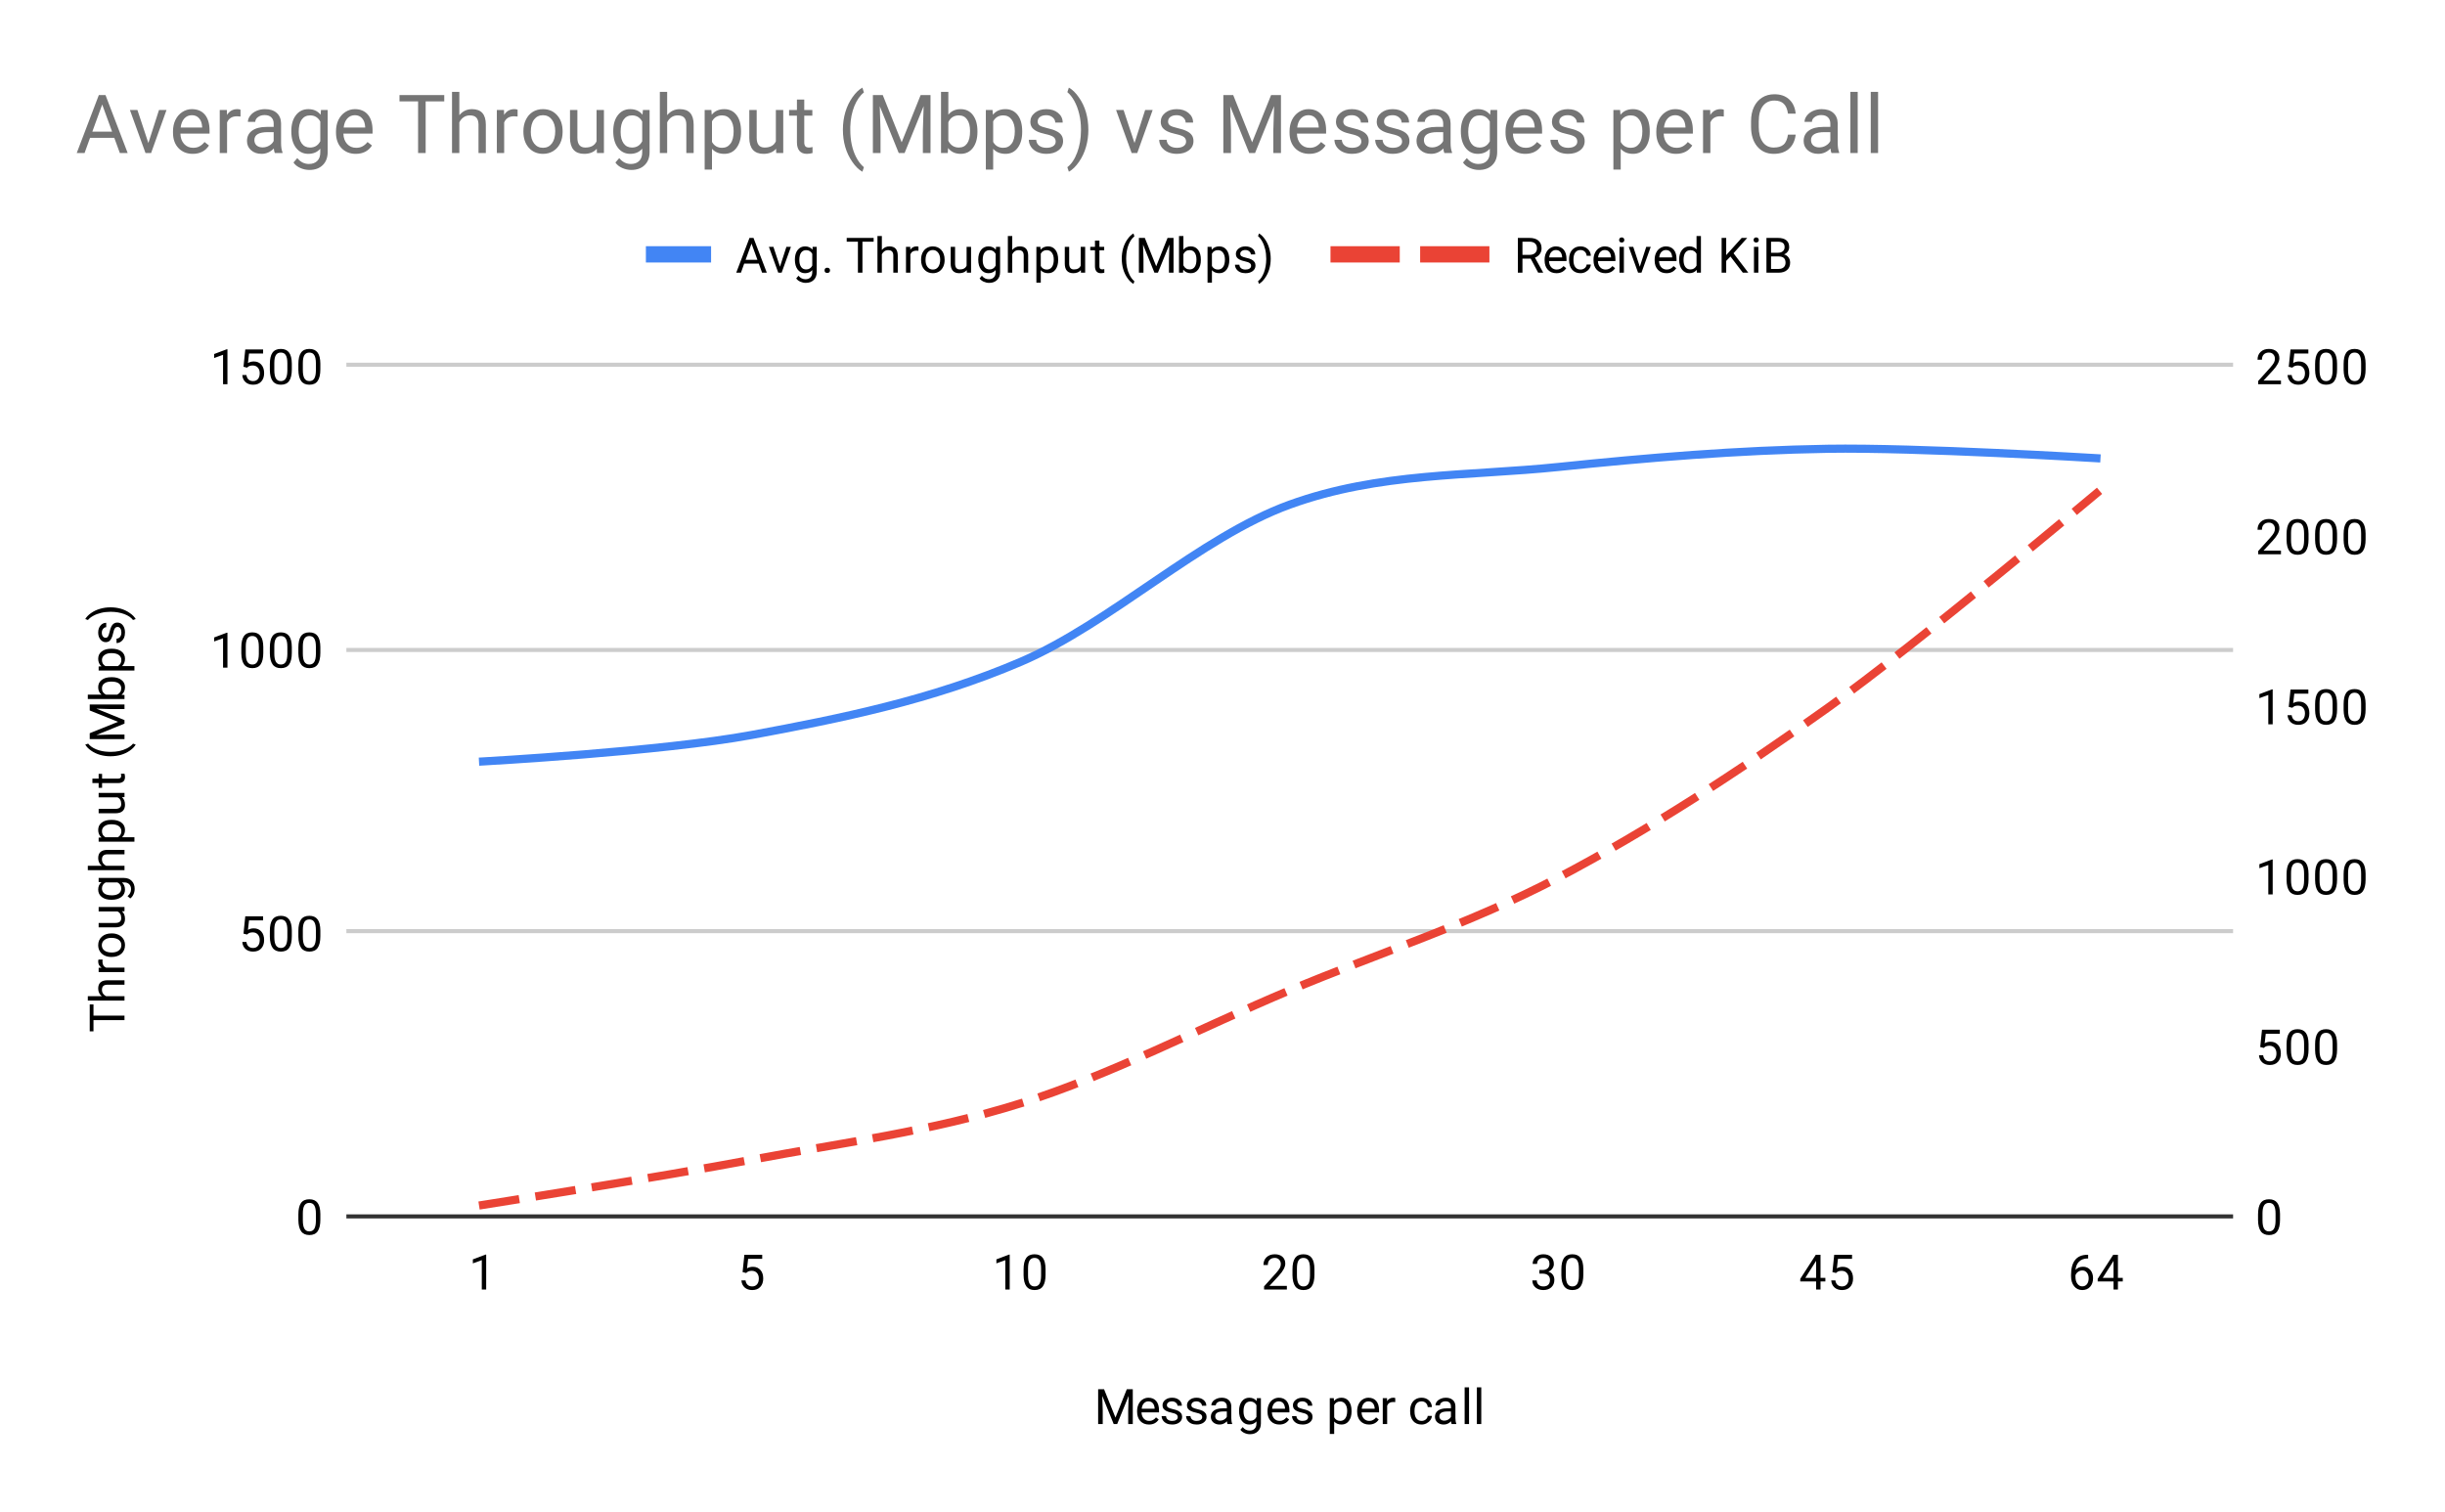 <svg version="1.1" viewBox="0.0 0.0 600.0 371.0" fill="none" stroke="none" stroke-linecap="square" stroke-miterlimit="10" width="600" height="371" xmlns:xlink="http://www.w3.org/1999/xlink" xmlns="http://www.w3.org/2000/svg"><path fill="#ffffff" d="M0 0L600.0 0L600.0 371.0L0 371.0L0 0Z" fill-rule="nonzero"/><path stroke="#333333" stroke-width="1.0" stroke-linecap="butt" d="M85.5 298.5L547.5 298.5" fill-rule="nonzero"/><path stroke="#cccccc" stroke-width="1.0" stroke-linecap="butt" d="M85.5 228.5L547.5 228.5" fill-rule="nonzero"/><path stroke="#cccccc" stroke-width="1.0" stroke-linecap="butt" d="M85.5 159.5L547.5 159.5" fill-rule="nonzero"/><path stroke="#cccccc" stroke-width="1.0" stroke-linecap="butt" d="M85.5 89.5L547.5 89.5" fill-rule="nonzero"/><clipPath id="id_0"><path d="M85.55 89.783L547.45 89.783L547.45 298.45L85.55 298.45L85.55 89.783Z" clip-rule="nonzero"/></clipPath><path stroke="#4285f4" stroke-width="2.0" stroke-linecap="butt" clip-path="url(#id_0)" d="M118.543 186.852C118.543 186.852 162.533 184.423 184.529 180.347C206.524 176.271 228.519 171.815 250.514 162.396C272.51 152.977 294.505 131.799 316.5 123.831C338.495 115.863 360.49 116.87 382.486 114.586C404.481 112.303 426.476 110.487 448.471 110.129C470.467 109.771 514.457 112.437 514.457 112.437" fill-rule="nonzero"/><path stroke="#ea4335" stroke-width="2.0" stroke-linecap="butt" stroke-dasharray="8.0,6.0" clip-path="url(#id_0)" d="M118.543 295.675C118.543 295.675 162.533 288.747 184.529 284.59C206.524 280.433 228.519 277.662 250.514 270.733C272.51 263.805 294.505 252.257 316.5 243.02C338.495 233.782 360.49 226.853 382.486 215.306C404.481 203.759 426.476 189.44 448.471 173.736C470.467 158.032 514.457 121.08 514.457 121.08" fill-rule="nonzero"/><path fill="#000000" fill-opacity="0.0" clip-path="url(#id_0)" d="M121.543 186.852C121.543 188.509 120.2 189.852 118.543 189.852C116.886 189.852 115.543 188.509 115.543 186.852C115.543 185.195 116.886 183.852 118.543 183.852C120.2 183.852 121.543 185.195 121.543 186.852Z" fill-rule="nonzero"/><path fill="#000000" fill-opacity="0.0" clip-path="url(#id_0)" d="M187.529 180.347C187.529 182.004 186.185 183.347 184.529 183.347C182.872 183.347 181.529 182.004 181.529 180.347C181.529 178.69 182.872 177.347 184.529 177.347C186.185 177.347 187.529 178.69 187.529 180.347Z" fill-rule="nonzero"/><path fill="#000000" fill-opacity="0.0" clip-path="url(#id_0)" d="M253.514 162.396C253.514 164.053 252.171 165.396 250.514 165.396C248.857 165.396 247.514 164.053 247.514 162.396C247.514 160.739 248.857 159.396 250.514 159.396C252.171 159.396 253.514 160.739 253.514 162.396Z" fill-rule="nonzero"/><path fill="#000000" fill-opacity="0.0" clip-path="url(#id_0)" d="M319.5 123.831C319.5 125.488 318.157 126.831 316.5 126.831C314.843 126.831 313.5 125.488 313.5 123.831C313.5 122.174 314.843 120.831 316.5 120.831C318.157 120.831 319.5 122.174 319.5 123.831Z" fill-rule="nonzero"/><path fill="#000000" fill-opacity="0.0" clip-path="url(#id_0)" d="M385.486 114.586C385.486 116.243 384.143 117.586 382.486 117.586C380.829 117.586 379.486 116.243 379.486 114.586C379.486 112.929 380.829 111.586 382.486 111.586C384.143 111.586 385.486 112.929 385.486 114.586Z" fill-rule="nonzero"/><path fill="#000000" fill-opacity="0.0" clip-path="url(#id_0)" d="M451.471 110.129C451.471 111.786 450.128 113.129 448.471 113.129C446.815 113.129 445.471 111.786 445.471 110.129C445.471 108.472 446.815 107.129 448.471 107.129C450.128 107.129 451.471 108.472 451.471 110.129Z" fill-rule="nonzero"/><path fill="#000000" fill-opacity="0.0" clip-path="url(#id_0)" d="M517.457 112.437C517.457 114.094 516.114 115.437 514.457 115.437C512.8 115.437 511.457 114.094 511.457 112.437C511.457 110.78 512.8 109.437 514.457 109.437C516.114 109.437 517.457 110.78 517.457 112.437Z" fill-rule="nonzero"/><path fill="#000000" fill-opacity="0.0" clip-path="url(#id_0)" d="M121.543 295.675C121.543 297.332 120.2 298.675 118.543 298.675C116.886 298.675 115.543 297.332 115.543 295.675C115.543 294.019 116.886 292.675 118.543 292.675C120.2 292.675 121.543 294.019 121.543 295.675Z" fill-rule="nonzero"/><path fill="#000000" fill-opacity="0.0" clip-path="url(#id_0)" d="M187.529 284.59C187.529 286.247 186.185 287.59 184.529 287.59C182.872 287.59 181.529 286.247 181.529 284.59C181.529 282.933 182.872 281.59 184.529 281.59C186.185 281.59 187.529 282.933 187.529 284.59Z" fill-rule="nonzero"/><path fill="#000000" fill-opacity="0.0" clip-path="url(#id_0)" d="M253.514 270.733C253.514 272.39 252.171 273.733 250.514 273.733C248.857 273.733 247.514 272.39 247.514 270.733C247.514 269.076 248.857 267.733 250.514 267.733C252.171 267.733 253.514 269.076 253.514 270.733Z" fill-rule="nonzero"/><path fill="#000000" fill-opacity="0.0" clip-path="url(#id_0)" d="M319.5 243.02C319.5 244.677 318.157 246.02 316.5 246.02C314.843 246.02 313.5 244.677 313.5 243.02C313.5 241.363 314.843 240.02 316.5 240.02C318.157 240.02 319.5 241.363 319.5 243.02Z" fill-rule="nonzero"/><path fill="#000000" fill-opacity="0.0" clip-path="url(#id_0)" d="M385.486 215.306C385.486 216.963 384.143 218.306 382.486 218.306C380.829 218.306 379.486 216.963 379.486 215.306C379.486 213.649 380.829 212.306 382.486 212.306C384.143 212.306 385.486 213.649 385.486 215.306Z" fill-rule="nonzero"/><path fill="#000000" fill-opacity="0.0" clip-path="url(#id_0)" d="M451.471 173.736C451.471 175.393 450.128 176.736 448.471 176.736C446.815 176.736 445.471 175.393 445.471 173.736C445.471 172.079 446.815 170.736 448.471 170.736C450.128 170.736 451.471 172.079 451.471 173.736Z" fill-rule="nonzero"/><path fill="#000000" fill-opacity="0.0" clip-path="url(#id_0)" d="M517.457 121.08C517.457 122.737 516.114 124.08 514.457 124.08C512.8 124.08 511.457 122.737 511.457 121.08C511.457 119.423 512.8 118.08 514.457 118.08C516.114 118.08 517.457 119.423 517.457 121.08Z" fill-rule="nonzero"/><path fill="#000000" d="M270.938 340.919L273.734 347.872L276.516 340.919L277.984 340.919L277.984 349.45L276.859 349.45L276.859 346.122L276.969 342.544L274.156 349.45L273.297 349.45L270.5 342.559L270.609 346.122L270.609 349.45L269.484 349.45L269.484 340.919L270.938 340.919ZM281.953 349.575Q280.656 349.575 279.844 348.731Q279.047 347.872 279.047 346.45L279.047 346.262Q279.047 345.309 279.406 344.575Q279.766 343.825 280.406 343.419Q281.062 342.997 281.812 342.997Q283.047 342.997 283.734 343.809Q284.422 344.622 284.422 346.137L284.422 346.591L280.125 346.591Q280.156 347.528 280.672 348.106Q281.203 348.684 282.016 348.684Q282.578 348.684 282.969 348.45Q283.375 348.216 283.688 347.825L284.344 348.341Q283.547 349.575 281.953 349.575ZM281.812 343.887Q281.156 343.887 280.703 344.372Q280.266 344.841 280.172 345.7L283.344 345.7L283.344 345.622Q283.297 344.794 282.891 344.341Q282.5 343.887 281.812 343.887ZM289.016 347.762Q289.016 347.325 288.672 347.091Q288.344 346.841 287.516 346.669Q286.703 346.497 286.219 346.247Q285.734 345.997 285.5 345.669Q285.281 345.325 285.281 344.856Q285.281 344.075 285.938 343.544Q286.594 342.997 287.625 342.997Q288.703 342.997 289.359 343.559Q290.031 344.106 290.031 344.966L288.953 344.966Q288.953 344.528 288.562 344.216Q288.188 343.887 287.625 343.887Q287.031 343.887 286.688 344.153Q286.359 344.403 286.359 344.809Q286.359 345.2 286.672 345.403Q286.984 345.606 287.797 345.794Q288.609 345.966 289.109 346.216Q289.609 346.466 289.844 346.825Q290.094 347.184 290.094 347.684Q290.094 348.544 289.406 349.059Q288.734 349.575 287.656 349.575Q286.891 349.575 286.297 349.309Q285.719 349.028 285.391 348.544Q285.062 348.059 285.062 347.497L286.141 347.497Q286.172 348.044 286.578 348.372Q286.984 348.684 287.656 348.684Q288.266 348.684 288.641 348.434Q289.016 348.184 289.016 347.762ZM295.016 347.762Q295.016 347.325 294.672 347.091Q294.344 346.841 293.516 346.669Q292.703 346.497 292.219 346.247Q291.734 345.997 291.5 345.669Q291.281 345.325 291.281 344.856Q291.281 344.075 291.938 343.544Q292.594 342.997 293.625 342.997Q294.703 342.997 295.359 343.559Q296.031 344.106 296.031 344.966L294.953 344.966Q294.953 344.528 294.562 344.216Q294.188 343.887 293.625 343.887Q293.031 343.887 292.688 344.153Q292.359 344.403 292.359 344.809Q292.359 345.2 292.672 345.403Q292.984 345.606 293.797 345.794Q294.609 345.966 295.109 346.216Q295.609 346.466 295.844 346.825Q296.094 347.184 296.094 347.684Q296.094 348.544 295.406 349.059Q294.734 349.575 293.656 349.575Q292.891 349.575 292.297 349.309Q291.719 349.028 291.391 348.544Q291.062 348.059 291.062 347.497L292.141 347.497Q292.172 348.044 292.578 348.372Q292.984 348.684 293.656 348.684Q294.266 348.684 294.641 348.434Q295.016 348.184 295.016 347.762ZM301.234 349.45Q301.141 349.262 301.078 348.778Q300.328 349.575 299.281 349.575Q298.344 349.575 297.734 349.044Q297.141 348.512 297.141 347.684Q297.141 346.7 297.891 346.153Q298.641 345.606 300.016 345.606L301.062 345.606L301.062 345.106Q301.062 344.544 300.719 344.216Q300.391 343.872 299.719 343.872Q299.141 343.872 298.75 344.169Q298.359 344.45 298.359 344.872L297.266 344.872Q297.266 344.387 297.594 343.95Q297.938 343.512 298.516 343.262Q299.094 342.997 299.781 342.997Q300.891 342.997 301.5 343.544Q302.125 344.091 302.156 345.044L302.156 347.966Q302.156 348.841 302.375 349.356L302.375 349.45L301.234 349.45ZM299.438 348.622Q299.953 348.622 300.406 348.356Q300.859 348.091 301.062 347.669L301.062 346.372L300.219 346.372Q298.219 346.372 298.219 347.544Q298.219 348.044 298.562 348.341Q298.906 348.622 299.438 348.622ZM304.062 346.231Q304.062 344.747 304.75 343.872Q305.438 342.997 306.562 342.997Q307.719 342.997 308.375 343.809L308.422 343.106L309.422 343.106L309.422 349.294Q309.422 350.528 308.688 351.231Q307.953 351.95 306.734 351.95Q306.047 351.95 305.391 351.653Q304.734 351.356 304.391 350.856L304.953 350.2Q305.641 351.059 306.656 351.059Q307.438 351.059 307.875 350.606Q308.328 350.169 308.328 349.356L308.328 348.809Q307.672 349.575 306.547 349.575Q305.438 349.575 304.75 348.684Q304.062 347.778 304.062 346.231ZM305.156 346.356Q305.156 347.419 305.594 348.044Q306.031 348.653 306.828 348.653Q307.844 348.653 308.328 347.716L308.328 344.825Q307.828 343.919 306.828 343.919Q306.047 343.919 305.594 344.528Q305.156 345.137 305.156 346.356ZM313.953 349.575Q312.656 349.575 311.844 348.731Q311.047 347.872 311.047 346.45L311.047 346.262Q311.047 345.309 311.406 344.575Q311.766 343.825 312.406 343.419Q313.062 342.997 313.812 342.997Q315.047 342.997 315.734 343.809Q316.422 344.622 316.422 346.137L316.422 346.591L312.125 346.591Q312.156 347.528 312.672 348.106Q313.203 348.684 314.016 348.684Q314.578 348.684 314.969 348.45Q315.375 348.216 315.688 347.825L316.344 348.341Q315.547 349.575 313.953 349.575ZM313.812 343.887Q313.156 343.887 312.703 344.372Q312.266 344.841 312.172 345.7L315.344 345.7L315.344 345.622Q315.297 344.794 314.891 344.341Q314.5 343.887 313.812 343.887ZM321.016 347.762Q321.016 347.325 320.672 347.091Q320.344 346.841 319.516 346.669Q318.703 346.497 318.219 346.247Q317.734 345.997 317.5 345.669Q317.281 345.325 317.281 344.856Q317.281 344.075 317.938 343.544Q318.594 342.997 319.625 342.997Q320.703 342.997 321.359 343.559Q322.031 344.106 322.031 344.966L320.953 344.966Q320.953 344.528 320.562 344.216Q320.188 343.887 319.625 343.887Q319.031 343.887 318.688 344.153Q318.359 344.403 318.359 344.809Q318.359 345.2 318.672 345.403Q318.984 345.606 319.797 345.794Q320.609 345.966 321.109 346.216Q321.609 346.466 321.844 346.825Q322.094 347.184 322.094 347.684Q322.094 348.544 321.406 349.059Q320.734 349.575 319.656 349.575Q318.891 349.575 318.297 349.309Q317.719 349.028 317.391 348.544Q317.062 348.059 317.062 347.497L318.141 347.497Q318.172 348.044 318.578 348.372Q318.984 348.684 319.656 348.684Q320.266 348.684 320.641 348.434Q321.016 348.184 321.016 347.762ZM331.672 346.356Q331.672 347.794 331.016 348.684Q330.359 349.575 329.219 349.575Q328.062 349.575 327.406 348.841L327.406 351.887L326.328 351.887L326.328 343.106L327.312 343.106L327.359 343.809Q328.031 342.997 329.203 342.997Q330.344 342.997 331.0 343.856Q331.672 344.716 331.672 346.247L331.672 346.356ZM330.594 346.231Q330.594 345.153 330.125 344.544Q329.672 343.919 328.875 343.919Q327.891 343.919 327.406 344.778L327.406 347.809Q327.891 348.684 328.891 348.684Q329.672 348.684 330.125 348.075Q330.594 347.45 330.594 346.231ZM335.953 349.575Q334.656 349.575 333.844 348.731Q333.047 347.872 333.047 346.45L333.047 346.262Q333.047 345.309 333.406 344.575Q333.766 343.825 334.406 343.419Q335.062 342.997 335.812 342.997Q337.047 342.997 337.734 343.809Q338.422 344.622 338.422 346.137L338.422 346.591L334.125 346.591Q334.156 347.528 334.672 348.106Q335.203 348.684 336.016 348.684Q336.578 348.684 336.969 348.45Q337.375 348.216 337.688 347.825L338.344 348.341Q337.547 349.575 335.953 349.575ZM335.812 343.887Q335.156 343.887 334.703 344.372Q334.266 344.841 334.172 345.7L337.344 345.7L337.344 345.622Q337.297 344.794 336.891 344.341Q336.5 343.887 335.812 343.887ZM342.391 344.075Q342.141 344.044 341.859 344.044Q340.781 344.044 340.406 344.95L340.406 349.45L339.328 349.45L339.328 343.106L340.375 343.106L340.391 343.841Q340.922 342.997 341.906 342.997Q342.219 342.997 342.391 343.075L342.391 344.075ZM348.859 348.684Q349.438 348.684 349.875 348.341Q350.312 347.981 350.359 347.45L351.391 347.45Q351.359 347.997 351.0 348.497Q350.656 348.981 350.078 349.278Q349.516 349.575 348.859 349.575Q347.562 349.575 346.797 348.716Q346.047 347.841 346.047 346.341L346.047 346.153Q346.047 345.231 346.375 344.512Q346.719 343.794 347.344 343.403Q347.984 342.997 348.859 342.997Q349.922 342.997 350.625 343.637Q351.344 344.262 351.391 345.294L350.359 345.294Q350.312 344.669 349.891 344.278Q349.469 343.887 348.859 343.887Q348.031 343.887 347.578 344.481Q347.125 345.075 347.125 346.2L347.125 346.403Q347.125 347.497 347.578 348.091Q348.031 348.684 348.859 348.684ZM356.234 349.45Q356.141 349.262 356.078 348.778Q355.328 349.575 354.281 349.575Q353.344 349.575 352.734 349.044Q352.141 348.512 352.141 347.684Q352.141 346.7 352.891 346.153Q353.641 345.606 355.016 345.606L356.062 345.606L356.062 345.106Q356.062 344.544 355.719 344.216Q355.391 343.872 354.719 343.872Q354.141 343.872 353.75 344.169Q353.359 344.45 353.359 344.872L352.266 344.872Q352.266 344.387 352.594 343.95Q352.938 343.512 353.516 343.262Q354.094 342.997 354.781 342.997Q355.891 342.997 356.5 343.544Q357.125 344.091 357.156 345.044L357.156 347.966Q357.156 348.841 357.375 349.356L357.375 349.45L356.234 349.45ZM354.438 348.622Q354.953 348.622 355.406 348.356Q355.859 348.091 356.062 347.669L356.062 346.372L355.219 346.372Q353.219 346.372 353.219 347.544Q353.219 348.044 353.562 348.341Q353.906 348.622 354.438 348.622ZM360.5 349.45L359.422 349.45L359.422 340.45L360.5 340.45L360.5 349.45ZM363.5 349.45L362.422 349.45L362.422 340.45L363.5 340.45L363.5 349.45Z" fill-rule="nonzero"/><path fill="#000000" d="M22.941 246.476L22.941 249.226L30.55 249.226L30.55 250.335L22.941 250.335L22.941 253.085L22.019 253.085L22.019 246.476L22.941 246.476ZM24.972 244.46Q24.097 243.742 24.097 242.585Q24.097 240.57 26.363 240.554L30.55 240.554L30.55 241.648L26.347 241.648Q25.675 241.648 25.347 241.96Q25.019 242.257 25.019 242.914Q25.019 243.445 25.3 243.851Q25.581 244.242 26.034 244.46L30.55 244.46L30.55 245.539L21.55 245.539L21.55 244.46L24.972 244.46ZM25.175 235.476Q25.144 235.726 25.144 236.007Q25.144 237.085 26.05 237.46L30.55 237.46L30.55 238.539L24.206 238.539L24.206 237.492L24.941 237.476Q24.097 236.945 24.097 235.96Q24.097 235.648 24.175 235.476L25.175 235.476ZM27.316 234.835Q26.394 234.835 25.644 234.476Q24.894 234.101 24.503 233.445Q24.097 232.789 24.097 231.96Q24.097 230.664 24.988 229.867Q25.878 229.054 27.378 229.054L27.456 229.054Q28.378 229.054 29.113 229.414Q29.847 229.773 30.269 230.429Q30.675 231.085 30.675 231.945Q30.675 233.226 29.784 234.039Q28.878 234.835 27.394 234.835L27.316 234.835ZM27.456 233.742Q28.503 233.742 29.144 233.257Q29.784 232.757 29.784 231.945Q29.784 231.117 29.144 230.632Q28.488 230.148 27.316 230.148Q26.284 230.148 25.644 230.648Q24.988 231.132 24.988 231.96Q24.988 232.757 25.628 233.257Q26.253 233.742 27.456 233.742ZM29.925 223.632Q30.675 224.257 30.675 225.492Q30.675 226.507 30.081 227.039Q29.488 227.57 28.331 227.57L24.206 227.57L24.206 226.492L28.3 226.492Q29.753 226.492 29.753 225.32Q29.753 224.07 28.816 223.664L24.206 223.664L24.206 222.57L30.55 222.57L30.55 223.601L29.925 223.632ZM27.331 220.804Q25.847 220.804 24.972 220.117Q24.097 219.429 24.097 218.304Q24.097 217.148 24.909 216.492L24.206 216.445L24.206 215.445L30.394 215.445Q31.628 215.445 32.331 216.179Q33.05 216.914 33.05 218.132Q33.05 218.82 32.753 219.476Q32.456 220.132 31.956 220.476L31.3 219.914Q32.159 219.226 32.159 218.21Q32.159 217.429 31.706 216.992Q31.269 216.539 30.456 216.539L29.909 216.539Q30.675 217.195 30.675 218.32Q30.675 219.429 29.784 220.117Q28.878 220.804 27.331 220.804ZM27.456 219.71Q28.519 219.71 29.144 219.273Q29.753 218.835 29.753 218.039Q29.753 217.023 28.816 216.539L25.925 216.539Q25.019 217.039 25.019 218.039Q25.019 218.82 25.628 219.273Q26.238 219.71 27.456 219.71ZM24.972 212.46Q24.097 211.742 24.097 210.585Q24.097 208.57 26.363 208.554L30.55 208.554L30.55 209.648L26.347 209.648Q25.675 209.648 25.347 209.96Q25.019 210.257 25.019 210.914Q25.019 211.445 25.3 211.851Q25.581 212.242 26.034 212.46L30.55 212.46L30.55 213.539L21.55 213.539L21.55 212.46L24.972 212.46ZM27.456 201.195Q28.894 201.195 29.784 201.851Q30.675 202.507 30.675 203.648Q30.675 204.804 29.941 205.46L32.988 205.46L32.988 206.539L24.206 206.539L24.206 205.554L24.909 205.507Q24.097 204.835 24.097 203.664Q24.097 202.523 24.956 201.867Q25.816 201.195 27.347 201.195L27.456 201.195ZM27.331 202.273Q26.253 202.273 25.644 202.742Q25.019 203.195 25.019 203.992Q25.019 204.976 25.878 205.46L28.909 205.46Q29.784 204.976 29.784 203.976Q29.784 203.195 29.175 202.742Q28.55 202.273 27.331 202.273ZM29.925 195.632Q30.675 196.257 30.675 197.492Q30.675 198.507 30.081 199.039Q29.488 199.57 28.331 199.57L24.206 199.57L24.206 198.492L28.3 198.492Q29.753 198.492 29.753 197.32Q29.753 196.07 28.816 195.664L24.206 195.664L24.206 194.57L30.55 194.57L30.55 195.601L29.925 195.632ZM22.675 191.07L24.206 191.07L24.206 189.898L25.05 189.898L25.05 191.07L28.972 191.07Q29.363 191.07 29.55 190.914Q29.738 190.757 29.738 190.382Q29.738 190.195 29.675 189.867L30.55 189.867Q30.675 190.289 30.675 190.695Q30.675 191.414 30.238 191.789Q29.784 192.164 28.972 192.164L25.05 192.164L25.05 193.32L24.206 193.32L24.206 192.164L22.675 192.164L22.675 191.07ZM27.081 185.585Q25.769 185.585 24.55 185.242Q23.331 184.882 22.331 184.179Q21.331 183.476 20.925 182.71L21.644 182.492Q22.3 183.351 23.644 183.898Q24.988 184.445 26.659 184.492L27.159 184.507Q29.425 184.507 31.081 183.679Q32.081 183.179 32.644 182.492L33.3 182.71Q32.878 183.492 31.847 184.21Q29.863 185.585 27.081 185.585ZM22.019 179.929L28.972 177.132L22.019 174.351L22.019 172.882L30.55 172.882L30.55 174.007L27.222 174.007L23.644 173.898L30.55 176.71L30.55 177.57L23.659 180.367L27.222 180.257L30.55 180.257L30.55 181.382L22.019 181.382L22.019 179.929ZM27.456 166.179Q28.909 166.179 29.8 166.851Q30.675 167.507 30.675 168.632Q30.675 169.835 29.816 170.492L30.55 170.554L30.55 171.539L21.55 171.539L21.55 170.46L24.909 170.46Q24.097 169.804 24.097 168.648Q24.097 167.492 24.972 166.835Q25.831 166.179 27.363 166.179L27.456 166.179ZM27.331 167.257Q26.222 167.257 25.628 167.695Q25.019 168.117 25.019 168.914Q25.019 169.992 26.003 170.46L28.753 170.46Q29.753 169.96 29.753 168.914Q29.753 168.132 29.144 167.695Q28.534 167.257 27.331 167.257ZM27.456 159.195Q28.894 159.195 29.784 159.851Q30.675 160.507 30.675 161.648Q30.675 162.804 29.941 163.46L32.988 163.46L32.988 164.539L24.206 164.539L24.206 163.554L24.909 163.507Q24.097 162.835 24.097 161.664Q24.097 160.523 24.956 159.867Q25.816 159.195 27.347 159.195L27.456 159.195ZM27.331 160.273Q26.253 160.273 25.644 160.742Q25.019 161.195 25.019 161.992Q25.019 162.976 25.878 163.46L28.909 163.46Q29.784 162.976 29.784 161.976Q29.784 161.195 29.175 160.742Q28.55 160.273 27.331 160.273ZM28.863 153.851Q28.425 153.851 28.191 154.195Q27.941 154.523 27.769 155.351Q27.597 156.164 27.347 156.648Q27.097 157.132 26.769 157.367Q26.425 157.585 25.956 157.585Q25.175 157.585 24.644 156.929Q24.097 156.273 24.097 155.242Q24.097 154.164 24.659 153.507Q25.206 152.835 26.066 152.835L26.066 153.914Q25.628 153.914 25.316 154.304Q24.988 154.679 24.988 155.242Q24.988 155.835 25.253 156.179Q25.503 156.507 25.909 156.507Q26.3 156.507 26.503 156.195Q26.706 155.882 26.894 155.07Q27.066 154.257 27.316 153.757Q27.566 153.257 27.925 153.023Q28.284 152.773 28.784 152.773Q29.644 152.773 30.159 153.46Q30.675 154.132 30.675 155.21Q30.675 155.976 30.409 156.57Q30.128 157.148 29.644 157.476Q29.159 157.804 28.597 157.804L28.597 156.726Q29.144 156.695 29.472 156.289Q29.784 155.882 29.784 155.21Q29.784 154.601 29.534 154.226Q29.284 153.851 28.863 153.851ZM27.144 149.039Q28.456 149.039 29.659 149.382Q30.847 149.726 31.863 150.445Q32.878 151.148 33.3 151.914L32.644 152.148Q31.956 151.242 30.503 150.695Q29.034 150.148 27.269 150.132L27.081 150.132Q25.847 150.132 24.784 150.398Q23.722 150.648 22.894 151.117Q22.05 151.57 21.581 152.148L20.925 151.914Q21.347 151.148 22.347 150.445Q23.347 149.742 24.566 149.398Q25.769 149.039 27.144 149.039Z" fill-rule="nonzero"/><path fill="#000000" d="M78.612 299.309Q78.612 301.216 77.956 302.153Q77.316 303.075 75.925 303.075Q74.566 303.075 73.909 302.169Q73.253 301.262 73.222 299.45L73.222 298.012Q73.222 296.122 73.862 295.216Q74.519 294.294 75.909 294.294Q77.284 294.294 77.941 295.184Q78.597 296.059 78.612 297.903L78.612 299.309ZM77.519 297.825Q77.519 296.45 77.128 295.825Q76.753 295.184 75.909 295.184Q75.081 295.184 74.691 295.825Q74.316 296.45 74.316 297.747L74.316 299.481Q74.316 300.856 74.706 301.528Q75.112 302.184 75.925 302.184Q76.722 302.184 77.112 301.559Q77.503 300.934 77.519 299.606L77.519 297.825Z" fill-rule="nonzero"/><path fill="#000000" d="M59.753 229.113L60.191 224.863L64.566 224.863L64.566 225.863L61.112 225.863L60.847 228.191Q61.487 227.816 62.284 227.816Q63.441 227.816 64.128 228.598Q64.816 229.363 64.816 230.676Q64.816 231.988 64.097 232.754Q63.394 233.519 62.112 233.519Q60.987 233.519 60.269 232.894Q59.55 232.254 59.456 231.144L60.472 231.144Q60.581 231.879 61.003 232.254Q61.425 232.629 62.112 232.629Q62.862 232.629 63.3 232.113Q63.737 231.598 63.737 230.691Q63.737 229.832 63.269 229.316Q62.8 228.801 62.019 228.801Q61.316 228.801 60.909 229.098L60.628 229.332L59.753 229.113ZM71.612 229.754Q71.612 231.66 70.956 232.598Q70.316 233.519 68.925 233.519Q67.566 233.519 66.909 232.613Q66.253 231.707 66.222 229.894L66.222 228.457Q66.222 226.566 66.862 225.66Q67.519 224.738 68.909 224.738Q70.284 224.738 70.941 225.629Q71.597 226.504 71.612 228.348L71.612 229.754ZM70.519 228.269Q70.519 226.894 70.128 226.269Q69.753 225.629 68.909 225.629Q68.081 225.629 67.691 226.269Q67.316 226.894 67.316 228.191L67.316 229.926Q67.316 231.301 67.706 231.973Q68.112 232.629 68.925 232.629Q69.722 232.629 70.112 232.004Q70.503 231.379 70.519 230.051L70.519 228.269ZM78.612 229.754Q78.612 231.66 77.956 232.598Q77.316 233.519 75.925 233.519Q74.566 233.519 73.909 232.613Q73.253 231.707 73.222 229.894L73.222 228.457Q73.222 226.566 73.862 225.66Q74.519 224.738 75.909 224.738Q77.284 224.738 77.941 225.629Q78.597 226.504 78.612 228.348L78.612 229.754ZM77.519 228.269Q77.519 226.894 77.128 226.269Q76.753 225.629 75.909 225.629Q75.081 225.629 74.691 226.269Q74.316 226.894 74.316 228.191L74.316 229.926Q74.316 231.301 74.706 231.973Q75.112 232.629 75.925 232.629Q76.722 232.629 77.112 232.004Q77.503 231.379 77.519 230.051L77.519 228.269Z" fill-rule="nonzero"/><path fill="#000000" d="M55.816 163.839L54.737 163.839L54.737 156.62L52.55 157.417L52.55 156.433L55.659 155.261L55.816 155.261L55.816 163.839ZM64.612 160.198Q64.612 162.105 63.956 163.042Q63.316 163.964 61.925 163.964Q60.566 163.964 59.909 163.058Q59.253 162.151 59.222 160.339L59.222 158.901Q59.222 157.011 59.862 156.105Q60.519 155.183 61.909 155.183Q63.284 155.183 63.941 156.073Q64.597 156.948 64.612 158.792L64.612 160.198ZM63.519 158.714Q63.519 157.339 63.128 156.714Q62.753 156.073 61.909 156.073Q61.081 156.073 60.691 156.714Q60.316 157.339 60.316 158.636L60.316 160.37Q60.316 161.745 60.706 162.417Q61.112 163.073 61.925 163.073Q62.722 163.073 63.112 162.448Q63.503 161.823 63.519 160.495L63.519 158.714ZM71.612 160.198Q71.612 162.105 70.956 163.042Q70.316 163.964 68.925 163.964Q67.566 163.964 66.909 163.058Q66.253 162.151 66.222 160.339L66.222 158.901Q66.222 157.011 66.862 156.105Q67.519 155.183 68.909 155.183Q70.284 155.183 70.941 156.073Q71.597 156.948 71.612 158.792L71.612 160.198ZM70.519 158.714Q70.519 157.339 70.128 156.714Q69.753 156.073 68.909 156.073Q68.081 156.073 67.691 156.714Q67.316 157.339 67.316 158.636L67.316 160.37Q67.316 161.745 67.706 162.417Q68.112 163.073 68.925 163.073Q69.722 163.073 70.112 162.448Q70.503 161.823 70.519 160.495L70.519 158.714ZM78.612 160.198Q78.612 162.105 77.956 163.042Q77.316 163.964 75.925 163.964Q74.566 163.964 73.909 163.058Q73.253 162.151 73.222 160.339L73.222 158.901Q73.222 157.011 73.862 156.105Q74.519 155.183 75.909 155.183Q77.284 155.183 77.941 156.073Q78.597 156.948 78.612 158.792L78.612 160.198ZM77.519 158.714Q77.519 157.339 77.128 156.714Q76.753 156.073 75.909 156.073Q75.081 156.073 74.691 156.714Q74.316 157.339 74.316 158.636L74.316 160.37Q74.316 161.745 74.706 162.417Q75.112 163.073 75.925 163.073Q76.722 163.073 77.112 162.448Q77.503 161.823 77.519 160.495L77.519 158.714Z" fill-rule="nonzero"/><path fill="#000000" d="M55.816 94.283L54.737 94.283L54.737 87.065L52.55 87.861L52.55 86.877L55.659 85.705L55.816 85.705L55.816 94.283ZM59.753 90.002L60.191 85.752L64.566 85.752L64.566 86.752L61.112 86.752L60.847 89.08Q61.487 88.705 62.284 88.705Q63.441 88.705 64.128 89.486Q64.816 90.252 64.816 91.565Q64.816 92.877 64.097 93.643Q63.394 94.408 62.112 94.408Q60.987 94.408 60.269 93.783Q59.55 93.143 59.456 92.033L60.472 92.033Q60.581 92.768 61.003 93.143Q61.425 93.518 62.112 93.518Q62.862 93.518 63.3 93.002Q63.737 92.486 63.737 91.58Q63.737 90.721 63.269 90.205Q62.8 89.69 62.019 89.69Q61.316 89.69 60.909 89.986L60.628 90.221L59.753 90.002ZM71.612 90.643Q71.612 92.549 70.956 93.486Q70.316 94.408 68.925 94.408Q67.566 94.408 66.909 93.502Q66.253 92.596 66.222 90.783L66.222 89.346Q66.222 87.455 66.862 86.549Q67.519 85.627 68.909 85.627Q70.284 85.627 70.941 86.518Q71.597 87.393 71.612 89.236L71.612 90.643ZM70.519 89.158Q70.519 87.783 70.128 87.158Q69.753 86.518 68.909 86.518Q68.081 86.518 67.691 87.158Q67.316 87.783 67.316 89.08L67.316 90.815Q67.316 92.19 67.706 92.861Q68.112 93.518 68.925 93.518Q69.722 93.518 70.112 92.893Q70.503 92.268 70.519 90.94L70.519 89.158ZM78.612 90.643Q78.612 92.549 77.956 93.486Q77.316 94.408 75.925 94.408Q74.566 94.408 73.909 93.502Q73.253 92.596 73.222 90.783L73.222 89.346Q73.222 87.455 73.862 86.549Q74.519 85.627 75.909 85.627Q77.284 85.627 77.941 86.518Q78.597 87.393 78.612 89.236L78.612 90.643ZM77.519 89.158Q77.519 87.783 77.128 87.158Q76.753 86.518 75.909 86.518Q75.081 86.518 74.691 87.158Q74.316 87.783 74.316 89.08L74.316 90.815Q74.316 92.19 74.706 92.861Q75.112 93.518 75.925 93.518Q76.722 93.518 77.112 92.893Q77.503 92.268 77.519 90.94L77.519 89.158Z" fill-rule="nonzero"/><path fill="#000000" d="M559.513 299.309Q559.513 301.216 558.856 302.153Q558.216 303.075 556.825 303.075Q555.466 303.075 554.809 302.169Q554.153 301.262 554.122 299.45L554.122 298.012Q554.122 296.122 554.763 295.216Q555.419 294.294 556.809 294.294Q558.184 294.294 558.841 295.184Q559.497 296.059 559.513 297.903L559.513 299.309ZM558.419 297.825Q558.419 296.45 558.028 295.825Q557.653 295.184 556.809 295.184Q555.981 295.184 555.591 295.825Q555.216 296.45 555.216 297.747L555.216 299.481Q555.216 300.856 555.606 301.528Q556.013 302.184 556.825 302.184Q557.622 302.184 558.013 301.559Q558.403 300.934 558.419 299.606L558.419 297.825Z" fill-rule="nonzero"/><path fill="#000000" d="M554.653 256.935L555.091 252.685L559.466 252.685L559.466 253.685L556.013 253.685L555.747 256.014Q556.388 255.639 557.184 255.639Q558.341 255.639 559.028 256.42Q559.716 257.185 559.716 258.498Q559.716 259.81 558.997 260.576Q558.294 261.342 557.013 261.342Q555.888 261.342 555.169 260.717Q554.45 260.076 554.356 258.967L555.372 258.967Q555.481 259.701 555.903 260.076Q556.325 260.451 557.013 260.451Q557.763 260.451 558.2 259.935Q558.638 259.42 558.638 258.514Q558.638 257.654 558.169 257.139Q557.7 256.623 556.919 256.623Q556.216 256.623 555.809 256.92L555.528 257.154L554.653 256.935ZM566.513 257.576Q566.513 259.482 565.856 260.42Q565.216 261.342 563.825 261.342Q562.466 261.342 561.809 260.435Q561.153 259.529 561.122 257.717L561.122 256.279Q561.122 254.389 561.763 253.482Q562.419 252.56 563.809 252.56Q565.184 252.56 565.841 253.451Q566.497 254.326 566.513 256.17L566.513 257.576ZM565.419 256.092Q565.419 254.717 565.028 254.092Q564.653 253.451 563.809 253.451Q562.981 253.451 562.591 254.092Q562.216 254.717 562.216 256.014L562.216 257.748Q562.216 259.123 562.606 259.795Q563.013 260.451 563.825 260.451Q564.622 260.451 565.013 259.826Q565.403 259.201 565.419 257.873L565.419 256.092ZM573.513 257.576Q573.513 259.482 572.856 260.42Q572.216 261.342 570.825 261.342Q569.466 261.342 568.809 260.435Q568.153 259.529 568.122 257.717L568.122 256.279Q568.122 254.389 568.763 253.482Q569.419 252.56 570.809 252.56Q572.184 252.56 572.841 253.451Q573.497 254.326 573.513 256.17L573.513 257.576ZM572.419 256.092Q572.419 254.717 572.028 254.092Q571.653 253.451 570.809 253.451Q569.981 253.451 569.591 254.092Q569.216 254.717 569.216 256.014L569.216 257.748Q569.216 259.123 569.606 259.795Q570.013 260.451 570.825 260.451Q571.622 260.451 572.013 259.826Q572.403 259.201 572.419 257.873L572.419 256.092Z" fill-rule="nonzero"/><path fill="#000000" d="M557.716 219.483L556.638 219.483L556.638 212.265L554.45 213.061L554.45 212.077L557.559 210.905L557.716 210.905L557.716 219.483ZM566.513 215.843Q566.513 217.749 565.856 218.686Q565.216 219.608 563.825 219.608Q562.466 219.608 561.809 218.702Q561.153 217.796 561.122 215.983L561.122 214.546Q561.122 212.655 561.763 211.749Q562.419 210.827 563.809 210.827Q565.184 210.827 565.841 211.718Q566.497 212.593 566.513 214.436L566.513 215.843ZM565.419 214.358Q565.419 212.983 565.028 212.358Q564.653 211.718 563.809 211.718Q562.981 211.718 562.591 212.358Q562.216 212.983 562.216 214.28L562.216 216.015Q562.216 217.39 562.606 218.061Q563.013 218.718 563.825 218.718Q564.622 218.718 565.013 218.093Q565.403 217.468 565.419 216.14L565.419 214.358ZM573.513 215.843Q573.513 217.749 572.856 218.686Q572.216 219.608 570.825 219.608Q569.466 219.608 568.809 218.702Q568.153 217.796 568.122 215.983L568.122 214.546Q568.122 212.655 568.763 211.749Q569.419 210.827 570.809 210.827Q572.184 210.827 572.841 211.718Q573.497 212.593 573.513 214.436L573.513 215.843ZM572.419 214.358Q572.419 212.983 572.028 212.358Q571.653 211.718 570.809 211.718Q569.981 211.718 569.591 212.358Q569.216 212.983 569.216 214.28L569.216 216.015Q569.216 217.39 569.606 218.061Q570.013 218.718 570.825 218.718Q571.622 218.718 572.013 218.093Q572.403 217.468 572.419 216.14L572.419 214.358ZM580.513 215.843Q580.513 217.749 579.856 218.686Q579.216 219.608 577.825 219.608Q576.466 219.608 575.809 218.702Q575.153 217.796 575.122 215.983L575.122 214.546Q575.122 212.655 575.763 211.749Q576.419 210.827 577.809 210.827Q579.184 210.827 579.841 211.718Q580.497 212.593 580.513 214.436L580.513 215.843ZM579.419 214.358Q579.419 212.983 579.028 212.358Q578.653 211.718 577.809 211.718Q576.981 211.718 576.591 212.358Q576.216 212.983 576.216 214.28L576.216 216.015Q576.216 217.39 576.606 218.061Q577.013 218.718 577.825 218.718Q578.622 218.718 579.013 218.093Q579.403 217.468 579.419 216.14L579.419 214.358Z" fill-rule="nonzero"/><path fill="#000000" d="M557.716 177.75L556.638 177.75L556.638 170.531L554.45 171.328L554.45 170.344L557.559 169.172L557.716 169.172L557.716 177.75ZM561.653 173.469L562.091 169.219L566.466 169.219L566.466 170.219L563.013 170.219L562.747 172.547Q563.388 172.172 564.184 172.172Q565.341 172.172 566.028 172.953Q566.716 173.719 566.716 175.031Q566.716 176.344 565.997 177.109Q565.294 177.875 564.013 177.875Q562.888 177.875 562.169 177.25Q561.45 176.609 561.356 175.5L562.372 175.5Q562.481 176.234 562.903 176.609Q563.325 176.984 564.013 176.984Q564.763 176.984 565.2 176.469Q565.638 175.953 565.638 175.047Q565.638 174.188 565.169 173.672Q564.7 173.156 563.919 173.156Q563.216 173.156 562.809 173.453L562.528 173.688L561.653 173.469ZM573.513 174.109Q573.513 176.016 572.856 176.953Q572.216 177.875 570.825 177.875Q569.466 177.875 568.809 176.969Q568.153 176.062 568.122 174.25L568.122 172.812Q568.122 170.922 568.763 170.016Q569.419 169.094 570.809 169.094Q572.184 169.094 572.841 169.984Q573.497 170.859 573.513 172.703L573.513 174.109ZM572.419 172.625Q572.419 171.25 572.028 170.625Q571.653 169.984 570.809 169.984Q569.981 169.984 569.591 170.625Q569.216 171.25 569.216 172.547L569.216 174.281Q569.216 175.656 569.606 176.328Q570.013 176.984 570.825 176.984Q571.622 176.984 572.013 176.359Q572.403 175.734 572.419 174.406L572.419 172.625ZM580.513 174.109Q580.513 176.016 579.856 176.953Q579.216 177.875 577.825 177.875Q576.466 177.875 575.809 176.969Q575.153 176.062 575.122 174.25L575.122 172.812Q575.122 170.922 575.763 170.016Q576.419 169.094 577.809 169.094Q579.184 169.094 579.841 169.984Q580.497 170.859 580.513 172.703L580.513 174.109ZM579.419 172.625Q579.419 171.25 579.028 170.625Q578.653 169.984 577.809 169.984Q576.981 169.984 576.591 170.625Q576.216 171.25 576.216 172.547L576.216 174.281Q576.216 175.656 576.606 176.328Q577.013 176.984 577.825 176.984Q578.622 176.984 579.013 176.359Q579.403 175.734 579.419 174.406L579.419 172.625Z" fill-rule="nonzero"/><path fill="#000000" d="M559.747 136.017L554.153 136.017L554.153 135.235L557.106 131.954Q557.763 131.204 558.013 130.751Q558.263 130.282 558.263 129.782Q558.263 129.11 557.856 128.689Q557.466 128.251 556.778 128.251Q555.981 128.251 555.528 128.72Q555.075 129.173 555.075 130.001L553.997 130.001Q553.997 128.814 554.747 128.095Q555.513 127.36 556.778 127.36Q557.981 127.36 558.669 127.985Q559.356 128.61 559.356 129.657Q559.356 130.907 557.747 132.657L555.466 135.126L559.747 135.126L559.747 136.017ZM566.513 132.376Q566.513 134.282 565.856 135.22Q565.216 136.142 563.825 136.142Q562.466 136.142 561.809 135.235Q561.153 134.329 561.122 132.517L561.122 131.079Q561.122 129.189 561.763 128.282Q562.419 127.36 563.809 127.36Q565.184 127.36 565.841 128.251Q566.497 129.126 566.513 130.97L566.513 132.376ZM565.419 130.892Q565.419 129.517 565.028 128.892Q564.653 128.251 563.809 128.251Q562.981 128.251 562.591 128.892Q562.216 129.517 562.216 130.814L562.216 132.548Q562.216 133.923 562.606 134.595Q563.013 135.251 563.825 135.251Q564.622 135.251 565.013 134.626Q565.403 134.001 565.419 132.673L565.419 130.892ZM573.513 132.376Q573.513 134.282 572.856 135.22Q572.216 136.142 570.825 136.142Q569.466 136.142 568.809 135.235Q568.153 134.329 568.122 132.517L568.122 131.079Q568.122 129.189 568.763 128.282Q569.419 127.36 570.809 127.36Q572.184 127.36 572.841 128.251Q573.497 129.126 573.513 130.97L573.513 132.376ZM572.419 130.892Q572.419 129.517 572.028 128.892Q571.653 128.251 570.809 128.251Q569.981 128.251 569.591 128.892Q569.216 129.517 569.216 130.814L569.216 132.548Q569.216 133.923 569.606 134.595Q570.013 135.251 570.825 135.251Q571.622 135.251 572.013 134.626Q572.403 134.001 572.419 132.673L572.419 130.892ZM580.513 132.376Q580.513 134.282 579.856 135.22Q579.216 136.142 577.825 136.142Q576.466 136.142 575.809 135.235Q575.153 134.329 575.122 132.517L575.122 131.079Q575.122 129.189 575.763 128.282Q576.419 127.36 577.809 127.36Q579.184 127.36 579.841 128.251Q580.497 129.126 580.513 130.97L580.513 132.376ZM579.419 130.892Q579.419 129.517 579.028 128.892Q578.653 128.251 577.809 128.251Q576.981 128.251 576.591 128.892Q576.216 129.517 576.216 130.814L576.216 132.548Q576.216 133.923 576.606 134.595Q577.013 135.251 577.825 135.251Q578.622 135.251 579.013 134.626Q579.403 134.001 579.419 132.673L579.419 130.892Z" fill-rule="nonzero"/><path fill="#000000" d="M559.747 94.283L554.153 94.283L554.153 93.502L557.106 90.221Q557.763 89.471 558.013 89.018Q558.263 88.549 558.263 88.049Q558.263 87.377 557.856 86.955Q557.466 86.518 556.778 86.518Q555.981 86.518 555.528 86.986Q555.075 87.44 555.075 88.268L553.997 88.268Q553.997 87.08 554.747 86.361Q555.513 85.627 556.778 85.627Q557.981 85.627 558.669 86.252Q559.356 86.877 559.356 87.924Q559.356 89.174 557.747 90.924L555.466 93.393L559.747 93.393L559.747 94.283ZM561.653 90.002L562.091 85.752L566.466 85.752L566.466 86.752L563.013 86.752L562.747 89.08Q563.388 88.705 564.184 88.705Q565.341 88.705 566.028 89.486Q566.716 90.252 566.716 91.565Q566.716 92.877 565.997 93.643Q565.294 94.408 564.013 94.408Q562.888 94.408 562.169 93.783Q561.45 93.143 561.356 92.033L562.372 92.033Q562.481 92.768 562.903 93.143Q563.325 93.518 564.013 93.518Q564.763 93.518 565.2 93.002Q565.638 92.486 565.638 91.58Q565.638 90.721 565.169 90.205Q564.7 89.69 563.919 89.69Q563.216 89.69 562.809 89.986L562.528 90.221L561.653 90.002ZM573.513 90.643Q573.513 92.549 572.856 93.486Q572.216 94.408 570.825 94.408Q569.466 94.408 568.809 93.502Q568.153 92.596 568.122 90.783L568.122 89.346Q568.122 87.455 568.763 86.549Q569.419 85.627 570.809 85.627Q572.184 85.627 572.841 86.518Q573.497 87.393 573.513 89.236L573.513 90.643ZM572.419 89.158Q572.419 87.783 572.028 87.158Q571.653 86.518 570.809 86.518Q569.981 86.518 569.591 87.158Q569.216 87.783 569.216 89.08L569.216 90.815Q569.216 92.19 569.606 92.861Q570.013 93.518 570.825 93.518Q571.622 93.518 572.013 92.893Q572.403 92.268 572.419 90.94L572.419 89.158ZM580.513 90.643Q580.513 92.549 579.856 93.486Q579.216 94.408 577.825 94.408Q576.466 94.408 575.809 93.502Q575.153 92.596 575.122 90.783L575.122 89.346Q575.122 87.455 575.763 86.549Q576.419 85.627 577.809 85.627Q579.184 85.627 579.841 86.518Q580.497 87.393 580.513 89.236L580.513 90.643ZM579.419 89.158Q579.419 87.783 579.028 87.158Q578.653 86.518 577.809 86.518Q576.981 86.518 576.591 87.158Q576.216 87.783 576.216 89.08L576.216 90.815Q576.216 92.19 576.606 92.861Q577.013 93.518 577.825 93.518Q578.622 93.518 579.013 92.893Q579.403 92.268 579.419 90.94L579.419 89.158Z" fill-rule="nonzero"/><path fill="#000000" d="M119.308 316.45L118.23 316.45L118.23 309.231L116.043 310.028L116.043 309.044L119.152 307.872L119.308 307.872L119.308 316.45Z" fill-rule="nonzero"/><path fill="#000000" d="M182.232 312.169L182.669 307.919L187.044 307.919L187.044 308.919L183.591 308.919L183.325 311.247Q183.966 310.872 184.763 310.872Q185.919 310.872 186.607 311.653Q187.294 312.419 187.294 313.731Q187.294 315.044 186.575 315.809Q185.872 316.575 184.591 316.575Q183.466 316.575 182.747 315.95Q182.029 315.309 181.935 314.2L182.95 314.2Q183.06 314.934 183.482 315.309Q183.904 315.684 184.591 315.684Q185.341 315.684 185.779 315.169Q186.216 314.653 186.216 313.747Q186.216 312.887 185.747 312.372Q185.279 311.856 184.497 311.856Q183.794 311.856 183.388 312.153L183.107 312.387L182.232 312.169Z" fill-rule="nonzero"/><path fill="#000000" d="M247.78 316.45L246.702 316.45L246.702 309.231L244.514 310.028L244.514 309.044L247.624 307.872L247.78 307.872L247.78 316.45ZM256.577 312.809Q256.577 314.716 255.921 315.653Q255.28 316.575 253.889 316.575Q252.53 316.575 251.874 315.669Q251.217 314.762 251.186 312.95L251.186 311.512Q251.186 309.622 251.827 308.716Q252.483 307.794 253.874 307.794Q255.249 307.794 255.905 308.684Q256.561 309.559 256.577 311.403L256.577 312.809ZM255.483 311.325Q255.483 309.95 255.092 309.325Q254.717 308.684 253.874 308.684Q253.046 308.684 252.655 309.325Q252.28 309.95 252.28 311.247L252.28 312.981Q252.28 314.356 252.671 315.028Q253.077 315.684 253.889 315.684Q254.686 315.684 255.077 315.059Q255.467 314.434 255.483 313.106L255.483 311.325Z" fill-rule="nonzero"/><path fill="#000000" d="M315.797 316.45L310.203 316.45L310.203 315.669L313.156 312.387Q313.812 311.637 314.062 311.184Q314.312 310.716 314.312 310.216Q314.312 309.544 313.906 309.122Q313.516 308.684 312.828 308.684Q312.031 308.684 311.578 309.153Q311.125 309.606 311.125 310.434L310.047 310.434Q310.047 309.247 310.797 308.528Q311.562 307.794 312.828 307.794Q314.031 307.794 314.719 308.419Q315.406 309.044 315.406 310.091Q315.406 311.341 313.797 313.091L311.516 315.559L315.797 315.559L315.797 316.45ZM322.562 312.809Q322.562 314.716 321.906 315.653Q321.266 316.575 319.875 316.575Q318.516 316.575 317.859 315.669Q317.203 314.762 317.172 312.95L317.172 311.512Q317.172 309.622 317.812 308.716Q318.469 307.794 319.859 307.794Q321.234 307.794 321.891 308.684Q322.547 309.559 322.562 311.403L322.562 312.809ZM321.469 311.325Q321.469 309.95 321.078 309.325Q320.703 308.684 319.859 308.684Q319.031 308.684 318.641 309.325Q318.266 309.95 318.266 311.247L318.266 312.981Q318.266 314.356 318.656 315.028Q319.062 315.684 319.875 315.684Q320.672 315.684 321.062 315.059Q321.453 314.434 321.469 313.106L321.469 311.325Z" fill-rule="nonzero"/><path fill="#000000" d="M377.767 311.653L378.579 311.653Q379.361 311.637 379.798 311.247Q380.236 310.856 380.236 310.184Q380.236 308.684 378.736 308.684Q378.033 308.684 377.611 309.091Q377.204 309.497 377.204 310.153L376.111 310.153Q376.111 309.137 376.845 308.466Q377.595 307.794 378.736 307.794Q379.939 307.794 380.626 308.434Q381.314 309.075 381.314 310.216Q381.314 310.778 380.954 311.294Q380.595 311.809 379.97 312.075Q380.673 312.294 381.048 312.809Q381.439 313.325 381.439 314.075Q381.439 315.216 380.689 315.903Q379.939 316.575 378.736 316.575Q377.548 316.575 376.783 315.919Q376.033 315.262 376.033 314.2L377.126 314.2Q377.126 314.872 377.564 315.278Q378.001 315.684 378.751 315.684Q379.533 315.684 379.939 315.278Q380.361 314.856 380.361 314.091Q380.361 313.356 379.908 312.966Q379.454 312.559 378.579 312.544L377.767 312.544L377.767 311.653ZM388.548 312.809Q388.548 314.716 387.892 315.653Q387.251 316.575 385.861 316.575Q384.501 316.575 383.845 315.669Q383.189 314.762 383.158 312.95L383.158 311.512Q383.158 309.622 383.798 308.716Q384.454 307.794 385.845 307.794Q387.22 307.794 387.876 308.684Q388.533 309.559 388.548 311.403L388.548 312.809ZM387.454 311.325Q387.454 309.95 387.064 309.325Q386.689 308.684 385.845 308.684Q385.017 308.684 384.626 309.325Q384.251 309.95 384.251 311.247L384.251 312.981Q384.251 314.356 384.642 315.028Q385.048 315.684 385.861 315.684Q386.658 315.684 387.048 315.059Q387.439 314.434 387.454 313.106L387.454 311.325Z" fill-rule="nonzero"/><path fill="#000000" d="M446.753 313.591L447.94 313.591L447.94 314.466L446.753 314.466L446.753 316.45L445.675 316.45L445.675 314.466L441.784 314.466L441.784 313.825L445.596 307.919L446.753 307.919L446.753 313.591ZM443.018 313.591L445.675 313.591L445.675 309.403L445.534 309.637L443.018 313.591ZM449.675 312.169L450.112 307.919L454.487 307.919L454.487 308.919L451.034 308.919L450.768 311.247Q451.409 310.872 452.206 310.872Q453.362 310.872 454.05 311.653Q454.737 312.419 454.737 313.731Q454.737 315.044 454.018 315.809Q453.315 316.575 452.034 316.575Q450.909 316.575 450.19 315.95Q449.471 315.309 449.378 314.2L450.393 314.2Q450.503 314.934 450.925 315.309Q451.346 315.684 452.034 315.684Q452.784 315.684 453.221 315.169Q453.659 314.653 453.659 313.747Q453.659 312.887 453.19 312.372Q452.721 311.856 451.94 311.856Q451.237 311.856 450.831 312.153L450.55 312.387L449.675 312.169Z" fill-rule="nonzero"/><path fill="#000000" d="M512.426 307.919L512.426 308.825L512.223 308.825Q510.957 308.856 510.207 309.591Q509.457 310.309 509.332 311.622Q510.02 310.856 511.176 310.856Q512.285 310.856 512.957 311.637Q513.629 312.419 513.629 313.669Q513.629 314.981 512.91 315.778Q512.192 316.575 510.973 316.575Q509.754 316.575 508.988 315.637Q508.238 314.684 508.238 313.2L508.238 312.794Q508.238 310.434 509.238 309.184Q510.238 307.934 512.223 307.919L512.426 307.919ZM511.004 311.762Q510.442 311.762 509.973 312.091Q509.504 312.419 509.317 312.934L509.317 313.325Q509.317 314.387 509.785 315.028Q510.27 315.669 510.973 315.669Q511.707 315.669 512.129 315.137Q512.551 314.591 512.551 313.716Q512.551 312.841 512.129 312.309Q511.707 311.762 511.004 311.762ZM519.738 313.591L520.926 313.591L520.926 314.466L519.738 314.466L519.738 316.45L518.66 316.45L518.66 314.466L514.77 314.466L514.77 313.825L518.582 307.919L519.738 307.919L519.738 313.591ZM516.004 313.591L518.66 313.591L518.66 309.403L518.52 309.637L516.004 313.591Z" fill-rule="nonzero"/><path stroke="#4285f4" stroke-width="4.0" stroke-linecap="butt" d="M160.5 62.417L172.5 62.417" fill-rule="nonzero"/><path fill="#000000" d="M186.203 64.682L182.625 64.682L181.828 66.917L180.672 66.917L183.922 58.385L184.906 58.385L188.172 66.917L187.016 66.917L186.203 64.682ZM182.969 63.76L185.875 63.76L184.422 59.776L182.969 63.76ZM191.406 65.448L192.984 60.573L194.094 60.573L191.812 66.917L190.984 66.917L188.688 60.573L189.797 60.573L191.406 65.448ZM195.062 63.698Q195.062 62.214 195.75 61.339Q196.438 60.464 197.562 60.464Q198.719 60.464 199.375 61.276L199.422 60.573L200.422 60.573L200.422 66.76Q200.422 67.995 199.688 68.698Q198.953 69.417 197.734 69.417Q197.047 69.417 196.391 69.12Q195.734 68.823 195.391 68.323L195.953 67.667Q196.641 68.526 197.656 68.526Q198.438 68.526 198.875 68.073Q199.328 67.635 199.328 66.823L199.328 66.276Q198.672 67.042 197.547 67.042Q196.438 67.042 195.75 66.151Q195.062 65.245 195.062 63.698ZM196.156 63.823Q196.156 64.885 196.594 65.51Q197.031 66.12 197.828 66.12Q198.844 66.12 199.328 65.182L199.328 62.292Q198.828 61.385 197.828 61.385Q197.047 61.385 196.594 61.995Q196.156 62.604 196.156 63.823ZM202.344 66.354Q202.344 66.073 202.5 65.885Q202.672 65.698 203.0 65.698Q203.344 65.698 203.516 65.885Q203.688 66.073 203.688 66.354Q203.688 66.62 203.516 66.807Q203.344 66.979 203.0 66.979Q202.672 66.979 202.5 66.807Q202.344 66.62 202.344 66.354ZM214.391 59.307L211.641 59.307L211.641 66.917L210.531 66.917L210.531 59.307L207.781 59.307L207.781 58.385L214.391 58.385L214.391 59.307ZM216.406 61.339Q217.125 60.464 218.281 60.464Q220.297 60.464 220.312 62.729L220.312 66.917L219.219 66.917L219.219 62.714Q219.219 62.042 218.906 61.714Q218.609 61.385 217.953 61.385Q217.422 61.385 217.016 61.667Q216.625 61.948 216.406 62.401L216.406 66.917L215.328 66.917L215.328 57.917L216.406 57.917L216.406 61.339ZM225.391 61.542Q225.141 61.51 224.859 61.51Q223.781 61.51 223.406 62.417L223.406 66.917L222.328 66.917L222.328 60.573L223.375 60.573L223.391 61.307Q223.922 60.464 224.906 60.464Q225.219 60.464 225.391 60.542L225.391 61.542ZM226.031 63.682Q226.031 62.76 226.391 62.01Q226.766 61.26 227.422 60.87Q228.078 60.464 228.906 60.464Q230.203 60.464 231.0 61.354Q231.812 62.245 231.812 63.745L231.812 63.823Q231.812 64.745 231.453 65.479Q231.094 66.214 230.438 66.635Q229.781 67.042 228.922 67.042Q227.641 67.042 226.828 66.151Q226.031 65.245 226.031 63.76L226.031 63.682ZM227.125 63.823Q227.125 64.87 227.609 65.51Q228.109 66.151 228.922 66.151Q229.75 66.151 230.234 65.51Q230.719 64.854 230.719 63.682Q230.719 62.651 230.219 62.01Q229.734 61.354 228.906 61.354Q228.109 61.354 227.609 61.995Q227.125 62.62 227.125 63.823ZM237.234 66.292Q236.609 67.042 235.375 67.042Q234.359 67.042 233.828 66.448Q233.297 65.854 233.297 64.698L233.297 60.573L234.375 60.573L234.375 64.667Q234.375 66.12 235.547 66.12Q236.797 66.12 237.203 65.182L237.203 60.573L238.297 60.573L238.297 66.917L237.266 66.917L237.234 66.292ZM240.062 63.698Q240.062 62.214 240.75 61.339Q241.438 60.464 242.562 60.464Q243.719 60.464 244.375 61.276L244.422 60.573L245.422 60.573L245.422 66.76Q245.422 67.995 244.688 68.698Q243.953 69.417 242.734 69.417Q242.047 69.417 241.391 69.12Q240.734 68.823 240.391 68.323L240.953 67.667Q241.641 68.526 242.656 68.526Q243.438 68.526 243.875 68.073Q244.328 67.635 244.328 66.823L244.328 66.276Q243.672 67.042 242.547 67.042Q241.438 67.042 240.75 66.151Q240.062 65.245 240.062 63.698ZM241.156 63.823Q241.156 64.885 241.594 65.51Q242.031 66.12 242.828 66.12Q243.844 66.12 244.328 65.182L244.328 62.292Q243.828 61.385 242.828 61.385Q242.047 61.385 241.594 61.995Q241.156 62.604 241.156 63.823ZM248.406 61.339Q249.125 60.464 250.281 60.464Q252.297 60.464 252.312 62.729L252.312 66.917L251.219 66.917L251.219 62.714Q251.219 62.042 250.906 61.714Q250.609 61.385 249.953 61.385Q249.422 61.385 249.016 61.667Q248.625 61.948 248.406 62.401L248.406 66.917L247.328 66.917L247.328 57.917L248.406 57.917L248.406 61.339ZM259.672 63.823Q259.672 65.26 259.016 66.151Q258.359 67.042 257.219 67.042Q256.062 67.042 255.406 66.307L255.406 69.354L254.328 69.354L254.328 60.573L255.312 60.573L255.359 61.276Q256.031 60.464 257.203 60.464Q258.344 60.464 259.0 61.323Q259.672 62.182 259.672 63.714L259.672 63.823ZM258.594 63.698Q258.594 62.62 258.125 62.01Q257.672 61.385 256.875 61.385Q255.891 61.385 255.406 62.245L255.406 65.276Q255.891 66.151 256.891 66.151Q257.672 66.151 258.125 65.542Q258.594 64.917 258.594 63.698ZM265.234 66.292Q264.609 67.042 263.375 67.042Q262.359 67.042 261.828 66.448Q261.297 65.854 261.297 64.698L261.297 60.573L262.375 60.573L262.375 64.667Q262.375 66.12 263.547 66.12Q264.797 66.12 265.203 65.182L265.203 60.573L266.297 60.573L266.297 66.917L265.266 66.917L265.234 66.292ZM269.797 59.042L269.797 60.573L270.969 60.573L270.969 61.417L269.797 61.417L269.797 65.339Q269.797 65.729 269.953 65.917Q270.109 66.104 270.484 66.104Q270.672 66.104 271.0 66.042L271.0 66.917Q270.578 67.042 270.172 67.042Q269.453 67.042 269.078 66.604Q268.703 66.151 268.703 65.339L268.703 61.417L267.547 61.417L267.547 60.573L268.703 60.573L268.703 59.042L269.797 59.042ZM275.281 63.448Q275.281 62.135 275.625 60.917Q275.984 59.698 276.688 58.698Q277.391 57.698 278.156 57.292L278.375 58.01Q277.516 58.667 276.969 60.01Q276.422 61.354 276.375 63.026L276.359 63.526Q276.359 65.792 277.188 67.448Q277.688 68.448 278.375 69.01L278.156 69.667Q277.375 69.245 276.656 68.214Q275.281 66.229 275.281 63.448ZM280.938 58.385L283.734 65.339L286.516 58.385L287.984 58.385L287.984 66.917L286.859 66.917L286.859 63.589L286.969 60.01L284.156 66.917L283.297 66.917L280.5 60.026L280.609 63.589L280.609 66.917L279.484 66.917L279.484 58.385L280.938 58.385ZM294.688 63.823Q294.688 65.276 294.016 66.167Q293.359 67.042 292.234 67.042Q291.031 67.042 290.375 66.182L290.312 66.917L289.328 66.917L289.328 57.917L290.406 57.917L290.406 61.276Q291.062 60.464 292.219 60.464Q293.375 60.464 294.031 61.339Q294.688 62.198 294.688 63.729L294.688 63.823ZM293.609 63.698Q293.609 62.589 293.172 61.995Q292.75 61.385 291.953 61.385Q290.875 61.385 290.406 62.37L290.406 65.12Q290.906 66.12 291.953 66.12Q292.734 66.12 293.172 65.51Q293.609 64.901 293.609 63.698ZM301.672 63.823Q301.672 65.26 301.016 66.151Q300.359 67.042 299.219 67.042Q298.062 67.042 297.406 66.307L297.406 69.354L296.328 69.354L296.328 60.573L297.312 60.573L297.359 61.276Q298.031 60.464 299.203 60.464Q300.344 60.464 301.0 61.323Q301.672 62.182 301.672 63.714L301.672 63.823ZM300.594 63.698Q300.594 62.62 300.125 62.01Q299.672 61.385 298.875 61.385Q297.891 61.385 297.406 62.245L297.406 65.276Q297.891 66.151 298.891 66.151Q299.672 66.151 300.125 65.542Q300.594 64.917 300.594 63.698ZM307.016 65.229Q307.016 64.792 306.672 64.557Q306.344 64.307 305.516 64.135Q304.703 63.964 304.219 63.714Q303.734 63.464 303.5 63.135Q303.281 62.792 303.281 62.323Q303.281 61.542 303.938 61.01Q304.594 60.464 305.625 60.464Q306.703 60.464 307.359 61.026Q308.031 61.573 308.031 62.432L306.953 62.432Q306.953 61.995 306.562 61.682Q306.188 61.354 305.625 61.354Q305.031 61.354 304.688 61.62Q304.359 61.87 304.359 62.276Q304.359 62.667 304.672 62.87Q304.984 63.073 305.797 63.26Q306.609 63.432 307.109 63.682Q307.609 63.932 307.844 64.292Q308.094 64.651 308.094 65.151Q308.094 66.01 307.406 66.526Q306.734 67.042 305.656 67.042Q304.891 67.042 304.297 66.776Q303.719 66.495 303.391 66.01Q303.062 65.526 303.062 64.964L304.141 64.964Q304.172 65.51 304.578 65.839Q304.984 66.151 305.656 66.151Q306.266 66.151 306.641 65.901Q307.016 65.651 307.016 65.229ZM311.828 63.51Q311.828 64.823 311.484 66.026Q311.141 67.214 310.422 68.229Q309.719 69.245 308.953 69.667L308.719 69.01Q309.625 68.323 310.172 66.87Q310.719 65.401 310.734 63.635L310.734 63.448Q310.734 62.214 310.469 61.151Q310.219 60.089 309.75 59.26Q309.297 58.417 308.719 57.948L308.953 57.292Q309.719 57.714 310.422 58.714Q311.125 59.714 311.469 60.932Q311.828 62.135 311.828 63.51Z" fill-rule="nonzero"/><path stroke="#ea4335" stroke-width="4.0" stroke-linecap="butt" stroke-dasharray="13.0,9.0" d="M328.5 62.417L363.5 62.417" fill-rule="nonzero"/><path fill="#000000" d="M375.625 63.464L373.609 63.464L373.609 66.917L372.484 66.917L372.484 58.385L375.312 58.385Q376.75 58.385 377.516 59.042Q378.297 59.698 378.297 60.948Q378.297 61.745 377.859 62.339Q377.438 62.932 376.672 63.229L378.672 66.839L378.672 66.917L377.469 66.917L375.625 63.464ZM373.609 62.542L375.344 62.542Q376.188 62.542 376.672 62.12Q377.172 61.682 377.172 60.948Q377.172 60.167 376.703 59.745Q376.234 59.323 375.344 59.307L373.609 59.307L373.609 62.542ZM381.953 67.042Q380.656 67.042 379.844 66.198Q379.047 65.339 379.047 63.917L379.047 63.729Q379.047 62.776 379.406 62.042Q379.766 61.292 380.406 60.885Q381.062 60.464 381.812 60.464Q383.047 60.464 383.734 61.276Q384.422 62.089 384.422 63.604L384.422 64.057L380.125 64.057Q380.156 64.995 380.672 65.573Q381.203 66.151 382.016 66.151Q382.578 66.151 382.969 65.917Q383.375 65.682 383.688 65.292L384.344 65.807Q383.547 67.042 381.953 67.042ZM381.812 61.354Q381.156 61.354 380.703 61.839Q380.266 62.307 380.172 63.167L383.344 63.167L383.344 63.089Q383.297 62.26 382.891 61.807Q382.5 61.354 381.812 61.354ZM387.859 66.151Q388.438 66.151 388.875 65.807Q389.312 65.448 389.359 64.917L390.391 64.917Q390.359 65.464 390.0 65.964Q389.656 66.448 389.078 66.745Q388.516 67.042 387.859 67.042Q386.562 67.042 385.797 66.182Q385.047 65.307 385.047 63.807L385.047 63.62Q385.047 62.698 385.375 61.979Q385.719 61.26 386.344 60.87Q386.984 60.464 387.859 60.464Q388.922 60.464 389.625 61.104Q390.344 61.729 390.391 62.76L389.359 62.76Q389.312 62.135 388.891 61.745Q388.469 61.354 387.859 61.354Q387.031 61.354 386.578 61.948Q386.125 62.542 386.125 63.667L386.125 63.87Q386.125 64.964 386.578 65.557Q387.031 66.151 387.859 66.151ZM393.953 67.042Q392.656 67.042 391.844 66.198Q391.047 65.339 391.047 63.917L391.047 63.729Q391.047 62.776 391.406 62.042Q391.766 61.292 392.406 60.885Q393.062 60.464 393.812 60.464Q395.047 60.464 395.734 61.276Q396.422 62.089 396.422 63.604L396.422 64.057L392.125 64.057Q392.156 64.995 392.672 65.573Q393.203 66.151 394.016 66.151Q394.578 66.151 394.969 65.917Q395.375 65.682 395.688 65.292L396.344 65.807Q395.547 67.042 393.953 67.042ZM393.812 61.354Q393.156 61.354 392.703 61.839Q392.266 62.307 392.172 63.167L395.344 63.167L395.344 63.089Q395.297 62.26 394.891 61.807Q394.5 61.354 393.812 61.354ZM398.5 66.917L397.422 66.917L397.422 60.573L398.5 60.573L398.5 66.917ZM397.328 58.901Q397.328 58.635 397.484 58.448Q397.656 58.26 397.969 58.26Q398.281 58.26 398.438 58.448Q398.609 58.635 398.609 58.901Q398.609 59.151 398.438 59.339Q398.281 59.51 397.969 59.51Q397.656 59.51 397.484 59.339Q397.328 59.151 397.328 58.901ZM402.406 65.448L403.984 60.573L405.094 60.573L402.812 66.917L401.984 66.917L399.688 60.573L400.797 60.573L402.406 65.448ZM408.953 67.042Q407.656 67.042 406.844 66.198Q406.047 65.339 406.047 63.917L406.047 63.729Q406.047 62.776 406.406 62.042Q406.766 61.292 407.406 60.885Q408.062 60.464 408.812 60.464Q410.047 60.464 410.734 61.276Q411.422 62.089 411.422 63.604L411.422 64.057L407.125 64.057Q407.156 64.995 407.672 65.573Q408.203 66.151 409.016 66.151Q409.578 66.151 409.969 65.917Q410.375 65.682 410.688 65.292L411.344 65.807Q410.547 67.042 408.953 67.042ZM408.812 61.354Q408.156 61.354 407.703 61.839Q407.266 62.307 407.172 63.167L410.344 63.167L410.344 63.089Q410.297 62.26 409.891 61.807Q409.5 61.354 408.812 61.354ZM412.062 63.698Q412.062 62.229 412.75 61.354Q413.438 60.464 414.562 60.464Q415.672 60.464 416.328 61.214L416.328 57.917L417.406 57.917L417.406 66.917L416.406 66.917L416.359 66.229Q415.703 67.042 414.547 67.042Q413.453 67.042 412.75 66.135Q412.062 65.229 412.062 63.776L412.062 63.698ZM413.141 63.823Q413.141 64.901 413.578 65.51Q414.031 66.12 414.812 66.12Q415.844 66.12 416.328 65.182L416.328 62.276Q415.844 61.385 414.828 61.385Q414.031 61.385 413.578 61.995Q413.141 62.604 413.141 63.823ZM424.656 62.948L423.609 64.026L423.609 66.917L422.484 66.917L422.484 58.385L423.609 58.385L423.609 62.604L427.406 58.385L428.766 58.385L425.406 62.151L429.031 66.917L427.688 66.917L424.656 62.948ZM431.5 66.917L430.422 66.917L430.422 60.573L431.5 60.573L431.5 66.917ZM430.328 58.901Q430.328 58.635 430.484 58.448Q430.656 58.26 430.969 58.26Q431.281 58.26 431.438 58.448Q431.609 58.635 431.609 58.901Q431.609 59.151 431.438 59.339Q431.281 59.51 430.969 59.51Q430.656 59.51 430.484 59.339Q430.328 59.151 430.328 58.901ZM433.484 66.917L433.484 58.385L436.281 58.385Q437.672 58.385 438.359 58.964Q439.062 59.526 439.062 60.651Q439.062 61.26 438.719 61.729Q438.391 62.182 437.797 62.432Q438.5 62.62 438.891 63.167Q439.297 63.698 439.297 64.448Q439.297 65.604 438.547 66.26Q437.812 66.917 436.453 66.917L433.484 66.917ZM434.609 62.932L434.609 65.995L436.469 65.995Q437.266 65.995 437.719 65.589Q438.172 65.182 438.172 64.464Q438.172 62.932 436.484 62.932L434.609 62.932ZM434.609 62.026L436.312 62.026Q437.047 62.026 437.484 61.667Q437.938 61.292 437.938 60.651Q437.938 59.948 437.531 59.635Q437.125 59.307 436.281 59.307L434.609 59.307L434.609 62.026Z" fill-rule="nonzero"/><path fill="#757575" d="M28.05 33.831L22.097 33.831L20.753 37.55L18.831 37.55L24.253 23.331L25.894 23.331L31.331 37.55L29.409 37.55L28.05 33.831ZM22.659 32.3L27.503 32.3L25.081 25.644L22.659 32.3ZM36.409 35.097L39.019 26.988L40.862 26.988L37.081 37.55L35.706 37.55L31.878 26.988L33.722 26.988L36.409 35.097ZM47.3 37.753Q45.159 37.753 43.8 36.347Q42.456 34.925 42.456 32.566L42.456 32.222Q42.456 30.659 43.05 29.425Q43.659 28.191 44.737 27.488Q45.816 26.784 47.081 26.784Q49.144 26.784 50.284 28.144Q51.425 29.503 51.425 32.034L51.425 32.784L44.269 32.784Q44.3 34.347 45.175 35.316Q46.05 36.269 47.394 36.269Q48.362 36.269 49.019 35.878Q49.691 35.487 50.191 34.847L51.284 35.706Q49.956 37.753 47.3 37.753ZM47.081 28.269Q45.987 28.269 45.237 29.066Q44.503 29.863 44.331 31.3L49.612 31.3L49.612 31.159Q49.534 29.784 48.862 29.034Q48.206 28.269 47.081 28.269ZM59.019 28.597Q58.612 28.534 58.144 28.534Q56.362 28.534 55.722 30.05L55.722 37.55L53.925 37.55L53.925 26.988L55.675 26.988L55.706 28.206Q56.597 26.784 58.222 26.784Q58.753 26.784 59.019 26.925L59.019 28.597ZM67.441 37.55Q67.284 37.237 67.191 36.441Q65.925 37.753 64.175 37.753Q62.612 37.753 61.612 36.862Q60.612 35.972 60.612 34.612Q60.612 32.972 61.862 32.066Q63.128 31.144 65.394 31.144L67.159 31.144L67.159 30.316Q67.159 29.363 66.581 28.8Q66.019 28.238 64.925 28.238Q63.956 28.238 63.3 28.738Q62.644 29.222 62.644 29.909L60.831 29.909Q60.831 29.128 61.394 28.394Q61.956 27.644 62.909 27.222Q63.878 26.784 65.034 26.784Q66.862 26.784 67.894 27.706Q68.925 28.613 68.972 30.222L68.972 35.081Q68.972 36.534 69.331 37.394L69.331 37.55L67.441 37.55ZM64.441 36.175Q65.3 36.175 66.05 35.737Q66.816 35.3 67.159 34.597L67.159 32.425L65.737 32.425Q62.425 32.425 62.425 34.362Q62.425 35.222 62.987 35.706Q63.55 36.175 64.441 36.175ZM71.487 32.175Q71.487 29.706 72.628 28.253Q73.769 26.784 75.659 26.784Q77.597 26.784 78.675 28.159L78.769 26.988L80.409 26.988L80.409 37.3Q80.409 39.347 79.191 40.519Q77.987 41.706 75.925 41.706Q74.784 41.706 73.691 41.222Q72.597 40.737 72.019 39.878L72.956 38.8Q74.128 40.237 75.8 40.237Q77.128 40.237 77.862 39.487Q78.597 38.753 78.597 37.409L78.597 36.487Q77.519 37.753 75.644 37.753Q73.784 37.753 72.628 36.253Q71.487 34.753 71.487 32.175ZM73.3 32.378Q73.3 34.175 74.034 35.191Q74.769 36.206 76.081 36.206Q77.8 36.206 78.597 34.659L78.597 29.831Q77.769 28.316 76.112 28.316Q74.784 28.316 74.034 29.347Q73.3 30.378 73.3 32.378ZM87.3 37.753Q85.159 37.753 83.8 36.347Q82.456 34.925 82.456 32.566L82.456 32.222Q82.456 30.659 83.05 29.425Q83.659 28.191 84.737 27.488Q85.816 26.784 87.081 26.784Q89.144 26.784 90.284 28.144Q91.425 29.503 91.425 32.034L91.425 32.784L84.269 32.784Q84.3 34.347 85.175 35.316Q86.05 36.269 87.394 36.269Q88.362 36.269 89.019 35.878Q89.691 35.487 90.191 34.847L91.284 35.706Q89.956 37.753 87.3 37.753ZM87.081 28.269Q85.987 28.269 85.237 29.066Q84.503 29.863 84.331 31.3L89.612 31.3L89.612 31.159Q89.534 29.784 88.862 29.034Q88.206 28.269 87.081 28.269ZM109.019 24.878L104.456 24.878L104.456 37.55L102.597 37.55L102.597 24.878L98.034 24.878L98.034 23.331L109.019 23.331L109.019 24.878ZM112.722 28.269Q113.925 26.784 115.847 26.784Q119.206 26.784 119.222 30.566L119.222 37.55L117.425 37.55L117.425 30.55Q117.409 29.409 116.894 28.863Q116.394 28.316 115.3 28.316Q114.425 28.316 113.753 28.784Q113.097 29.253 112.722 30.019L112.722 37.55L110.925 37.55L110.925 22.55L112.722 22.55L112.722 28.269ZM127.019 28.597Q126.612 28.534 126.144 28.534Q124.362 28.534 123.722 30.05L123.722 37.55L121.925 37.55L121.925 26.988L123.675 26.988L123.706 28.206Q124.597 26.784 126.222 26.784Q126.753 26.784 127.019 26.925L127.019 28.597ZM128.441 32.175Q128.441 30.613 129.05 29.378Q129.659 28.128 130.738 27.456Q131.831 26.784 133.238 26.784Q135.394 26.784 136.722 28.284Q138.066 29.769 138.066 32.253L138.066 32.378Q138.066 33.925 137.472 35.159Q136.878 36.378 135.769 37.066Q134.675 37.753 133.253 37.753Q131.113 37.753 129.769 36.253Q128.441 34.753 128.441 32.3L128.441 32.175ZM130.253 32.378Q130.253 34.144 131.066 35.206Q131.894 36.269 133.253 36.269Q134.628 36.269 135.441 35.191Q136.253 34.112 136.253 32.175Q136.253 30.425 135.425 29.347Q134.597 28.269 133.238 28.269Q131.894 28.269 131.066 29.331Q130.253 30.394 130.253 32.378ZM146.441 36.503Q145.394 37.753 143.347 37.753Q141.659 37.753 140.769 36.769Q139.894 35.784 139.878 33.862L139.878 26.988L141.691 26.988L141.691 33.816Q141.691 36.206 143.644 36.206Q145.706 36.206 146.394 34.675L146.394 26.988L148.206 26.988L148.206 37.55L146.488 37.55L146.441 36.503ZM150.488 32.175Q150.488 29.706 151.628 28.253Q152.769 26.784 154.659 26.784Q156.597 26.784 157.675 28.159L157.769 26.988L159.409 26.988L159.409 37.3Q159.409 39.347 158.191 40.519Q156.988 41.706 154.925 41.706Q153.784 41.706 152.691 41.222Q151.597 40.737 151.019 39.878L151.956 38.8Q153.128 40.237 154.8 40.237Q156.128 40.237 156.863 39.487Q157.597 38.753 157.597 37.409L157.597 36.487Q156.519 37.753 154.644 37.753Q152.784 37.753 151.628 36.253Q150.488 34.753 150.488 32.175ZM152.3 32.378Q152.3 34.175 153.034 35.191Q153.769 36.206 155.081 36.206Q156.8 36.206 157.597 34.659L157.597 29.831Q156.769 28.316 155.113 28.316Q153.784 28.316 153.034 29.347Q152.3 30.378 152.3 32.378ZM163.722 28.269Q164.925 26.784 166.847 26.784Q170.206 26.784 170.222 30.566L170.222 37.55L168.425 37.55L168.425 30.55Q168.409 29.409 167.894 28.863Q167.394 28.316 166.3 28.316Q165.425 28.316 164.753 28.784Q164.097 29.253 163.722 30.019L163.722 37.55L161.925 37.55L161.925 22.55L163.722 22.55L163.722 28.269ZM181.847 32.378Q181.847 34.8 180.738 36.284Q179.644 37.753 177.753 37.753Q175.831 37.753 174.722 36.519L174.722 41.612L172.925 41.612L172.925 26.988L174.566 26.988L174.659 28.159Q175.753 26.784 177.722 26.784Q179.628 26.784 180.738 28.222Q181.847 29.659 181.847 32.222L181.847 32.378ZM180.034 32.175Q180.034 30.394 179.269 29.363Q178.519 28.316 177.191 28.316Q175.55 28.316 174.722 29.769L174.722 34.831Q175.534 36.269 177.206 36.269Q178.503 36.269 179.269 35.237Q180.034 34.206 180.034 32.175ZM190.441 36.503Q189.394 37.753 187.347 37.753Q185.659 37.753 184.769 36.769Q183.894 35.784 183.878 33.862L183.878 26.988L185.691 26.988L185.691 33.816Q185.691 36.206 187.644 36.206Q189.706 36.206 190.394 34.675L190.394 26.988L192.206 26.988L192.206 37.55L190.488 37.55L190.441 36.503ZM197.363 24.425L197.363 26.988L199.347 26.988L199.347 28.378L197.363 28.378L197.363 34.925Q197.363 35.566 197.628 35.894Q197.894 36.206 198.534 36.206Q198.847 36.206 199.394 36.081L199.394 37.55Q198.675 37.753 198.003 37.753Q196.8 37.753 196.175 37.019Q195.566 36.284 195.566 34.925L195.566 28.378L193.644 28.378L193.644 26.988L195.566 26.988L195.566 24.425L197.363 24.425ZM206.847 31.784Q206.847 29.566 207.441 27.534Q208.034 25.503 209.206 23.847Q210.378 22.191 211.628 21.503L212.003 22.691Q210.581 23.784 209.659 26.034Q208.753 28.284 208.659 31.066L208.659 31.894Q208.659 35.659 210.034 38.441Q210.863 40.097 212.003 41.034L211.628 42.144Q210.331 41.425 209.159 39.722Q206.847 36.394 206.847 31.784ZM216.628 23.331L221.269 34.925L225.925 23.331L228.347 23.331L228.347 37.55L226.472 37.55L226.472 32.019L226.659 26.034L221.988 37.55L220.55 37.55L215.894 26.066L216.081 32.019L216.081 37.55L214.206 37.55L214.206 23.331L216.628 23.331ZM239.863 32.378Q239.863 34.8 238.753 36.284Q237.644 37.753 235.769 37.753Q233.753 37.753 232.659 36.331L232.581 37.55L230.925 37.55L230.925 22.55L232.722 22.55L232.722 28.144Q233.816 26.784 235.738 26.784Q237.659 26.784 238.753 28.238Q239.863 29.691 239.863 32.222L239.863 32.378ZM238.05 32.175Q238.05 30.331 237.331 29.331Q236.628 28.316 235.3 28.316Q233.503 28.316 232.722 29.988L232.722 34.55Q233.55 36.206 235.316 36.206Q236.613 36.206 237.331 35.206Q238.05 34.206 238.05 32.175ZM250.847 32.378Q250.847 34.8 249.738 36.284Q248.644 37.753 246.753 37.753Q244.831 37.753 243.722 36.519L243.722 41.612L241.925 41.612L241.925 26.988L243.566 26.988L243.659 28.159Q244.753 26.784 246.722 26.784Q248.628 26.784 249.738 28.222Q250.847 29.659 250.847 32.222L250.847 32.378ZM249.034 32.175Q249.034 30.394 248.269 29.363Q247.519 28.316 246.191 28.316Q244.55 28.316 243.722 29.769L243.722 34.831Q244.534 36.269 246.206 36.269Q247.503 36.269 248.269 35.237Q249.034 34.206 249.034 32.175ZM259.066 34.753Q259.066 34.019 258.519 33.612Q257.972 33.206 256.597 32.909Q255.222 32.612 254.409 32.206Q253.613 31.8 253.222 31.238Q252.847 30.659 252.847 29.878Q252.847 28.581 253.941 27.691Q255.034 26.784 256.753 26.784Q258.55 26.784 259.659 27.722Q260.784 28.644 260.784 30.081L258.956 30.081Q258.956 29.347 258.331 28.816Q257.706 28.269 256.753 28.269Q255.753 28.269 255.191 28.706Q254.644 29.128 254.644 29.831Q254.644 30.472 255.159 30.816Q255.675 31.144 257.034 31.456Q258.394 31.753 259.222 32.175Q260.066 32.581 260.472 33.175Q260.878 33.769 260.878 34.612Q260.878 36.034 259.738 36.894Q258.613 37.753 256.8 37.753Q255.534 37.753 254.55 37.3Q253.581 36.847 253.019 36.05Q252.472 35.237 252.472 34.3L254.284 34.3Q254.331 35.206 255.003 35.737Q255.691 36.269 256.8 36.269Q257.831 36.269 258.441 35.862Q259.066 35.441 259.066 34.753ZM267.081 31.878Q267.081 34.05 266.503 36.05Q265.941 38.05 264.769 39.737Q263.597 41.425 262.3 42.144L261.925 41.034Q263.425 39.878 264.331 37.456Q265.253 35.034 265.269 32.066L265.269 31.753Q265.269 29.706 264.831 27.941Q264.409 26.175 263.644 24.784Q262.878 23.394 261.925 22.613L262.3 21.503Q263.597 22.222 264.753 23.894Q265.925 25.55 266.503 27.566Q267.081 29.581 267.081 31.878ZM278.409 35.097L281.019 26.988L282.863 26.988L279.081 37.55L277.706 37.55L273.878 26.988L275.722 26.988L278.409 35.097ZM291.066 34.753Q291.066 34.019 290.519 33.612Q289.972 33.206 288.597 32.909Q287.222 32.612 286.409 32.206Q285.613 31.8 285.222 31.238Q284.847 30.659 284.847 29.878Q284.847 28.581 285.941 27.691Q287.034 26.784 288.753 26.784Q290.55 26.784 291.659 27.722Q292.784 28.644 292.784 30.081L290.956 30.081Q290.956 29.347 290.331 28.816Q289.706 28.269 288.753 28.269Q287.753 28.269 287.191 28.706Q286.644 29.128 286.644 29.831Q286.644 30.472 287.159 30.816Q287.675 31.144 289.034 31.456Q290.394 31.753 291.222 32.175Q292.066 32.581 292.472 33.175Q292.878 33.769 292.878 34.612Q292.878 36.034 291.738 36.894Q290.613 37.753 288.8 37.753Q287.534 37.753 286.55 37.3Q285.581 36.847 285.019 36.05Q284.472 35.237 284.472 34.3L286.284 34.3Q286.331 35.206 287.003 35.737Q287.691 36.269 288.8 36.269Q289.831 36.269 290.441 35.862Q291.066 35.441 291.066 34.753ZM302.628 23.331L307.269 34.925L311.925 23.331L314.347 23.331L314.347 37.55L312.472 37.55L312.472 32.019L312.659 26.034L307.988 37.55L306.55 37.55L301.894 26.066L302.081 32.019L302.081 37.55L300.206 37.55L300.206 23.331L302.628 23.331ZM321.3 37.753Q319.159 37.753 317.8 36.347Q316.456 34.925 316.456 32.566L316.456 32.222Q316.456 30.659 317.05 29.425Q317.659 28.191 318.738 27.488Q319.816 26.784 321.081 26.784Q323.144 26.784 324.284 28.144Q325.425 29.503 325.425 32.034L325.425 32.784L318.269 32.784Q318.3 34.347 319.175 35.316Q320.05 36.269 321.394 36.269Q322.363 36.269 323.019 35.878Q323.691 35.487 324.191 34.847L325.284 35.706Q323.956 37.753 321.3 37.753ZM321.081 28.269Q319.988 28.269 319.238 29.066Q318.503 29.863 318.331 31.3L323.613 31.3L323.613 31.159Q323.534 29.784 322.863 29.034Q322.206 28.269 321.081 28.269ZM334.066 34.753Q334.066 34.019 333.519 33.612Q332.972 33.206 331.597 32.909Q330.222 32.612 329.409 32.206Q328.613 31.8 328.222 31.238Q327.847 30.659 327.847 29.878Q327.847 28.581 328.941 27.691Q330.034 26.784 331.753 26.784Q333.55 26.784 334.659 27.722Q335.784 28.644 335.784 30.081L333.956 30.081Q333.956 29.347 333.331 28.816Q332.706 28.269 331.753 28.269Q330.753 28.269 330.191 28.706Q329.644 29.128 329.644 29.831Q329.644 30.472 330.159 30.816Q330.675 31.144 332.034 31.456Q333.394 31.753 334.222 32.175Q335.066 32.581 335.472 33.175Q335.878 33.769 335.878 34.612Q335.878 36.034 334.738 36.894Q333.613 37.753 331.8 37.753Q330.534 37.753 329.55 37.3Q328.581 36.847 328.019 36.05Q327.472 35.237 327.472 34.3L329.284 34.3Q329.331 35.206 330.003 35.737Q330.691 36.269 331.8 36.269Q332.831 36.269 333.441 35.862Q334.066 35.441 334.066 34.753ZM344.066 34.753Q344.066 34.019 343.519 33.612Q342.972 33.206 341.597 32.909Q340.222 32.612 339.409 32.206Q338.613 31.8 338.222 31.238Q337.847 30.659 337.847 29.878Q337.847 28.581 338.941 27.691Q340.034 26.784 341.753 26.784Q343.55 26.784 344.659 27.722Q345.784 28.644 345.784 30.081L343.956 30.081Q343.956 29.347 343.331 28.816Q342.706 28.269 341.753 28.269Q340.753 28.269 340.191 28.706Q339.644 29.128 339.644 29.831Q339.644 30.472 340.159 30.816Q340.675 31.144 342.034 31.456Q343.394 31.753 344.222 32.175Q345.066 32.581 345.472 33.175Q345.878 33.769 345.878 34.612Q345.878 36.034 344.738 36.894Q343.613 37.753 341.8 37.753Q340.534 37.753 339.55 37.3Q338.581 36.847 338.019 36.05Q337.472 35.237 337.472 34.3L339.284 34.3Q339.331 35.206 340.003 35.737Q340.691 36.269 341.8 36.269Q342.831 36.269 343.441 35.862Q344.066 35.441 344.066 34.753ZM354.441 37.55Q354.284 37.237 354.191 36.441Q352.925 37.753 351.175 37.753Q349.613 37.753 348.613 36.862Q347.613 35.972 347.613 34.612Q347.613 32.972 348.863 32.066Q350.128 31.144 352.394 31.144L354.159 31.144L354.159 30.316Q354.159 29.363 353.581 28.8Q353.019 28.238 351.925 28.238Q350.956 28.238 350.3 28.738Q349.644 29.222 349.644 29.909L347.831 29.909Q347.831 29.128 348.394 28.394Q348.956 27.644 349.909 27.222Q350.878 26.784 352.034 26.784Q353.863 26.784 354.894 27.706Q355.925 28.613 355.972 30.222L355.972 35.081Q355.972 36.534 356.331 37.394L356.331 37.55L354.441 37.55ZM351.441 36.175Q352.3 36.175 353.05 35.737Q353.816 35.3 354.159 34.597L354.159 32.425L352.738 32.425Q349.425 32.425 349.425 34.362Q349.425 35.222 349.988 35.706Q350.55 36.175 351.441 36.175ZM358.488 32.175Q358.488 29.706 359.628 28.253Q360.769 26.784 362.659 26.784Q364.597 26.784 365.675 28.159L365.769 26.988L367.409 26.988L367.409 37.3Q367.409 39.347 366.191 40.519Q364.988 41.706 362.925 41.706Q361.784 41.706 360.691 41.222Q359.597 40.737 359.019 39.878L359.956 38.8Q361.128 40.237 362.8 40.237Q364.128 40.237 364.863 39.487Q365.597 38.753 365.597 37.409L365.597 36.487Q364.519 37.753 362.644 37.753Q360.784 37.753 359.628 36.253Q358.488 34.753 358.488 32.175ZM360.3 32.378Q360.3 34.175 361.034 35.191Q361.769 36.206 363.081 36.206Q364.8 36.206 365.597 34.659L365.597 29.831Q364.769 28.316 363.113 28.316Q361.784 28.316 361.034 29.347Q360.3 30.378 360.3 32.378ZM374.3 37.753Q372.159 37.753 370.8 36.347Q369.456 34.925 369.456 32.566L369.456 32.222Q369.456 30.659 370.05 29.425Q370.659 28.191 371.738 27.488Q372.816 26.784 374.081 26.784Q376.144 26.784 377.284 28.144Q378.425 29.503 378.425 32.034L378.425 32.784L371.269 32.784Q371.3 34.347 372.175 35.316Q373.05 36.269 374.394 36.269Q375.363 36.269 376.019 35.878Q376.691 35.487 377.191 34.847L378.284 35.706Q376.956 37.753 374.3 37.753ZM374.081 28.269Q372.988 28.269 372.238 29.066Q371.503 29.863 371.331 31.3L376.613 31.3L376.613 31.159Q376.534 29.784 375.863 29.034Q375.206 28.269 374.081 28.269ZM387.066 34.753Q387.066 34.019 386.519 33.612Q385.972 33.206 384.597 32.909Q383.222 32.612 382.409 32.206Q381.613 31.8 381.222 31.238Q380.847 30.659 380.847 29.878Q380.847 28.581 381.941 27.691Q383.034 26.784 384.753 26.784Q386.55 26.784 387.659 27.722Q388.784 28.644 388.784 30.081L386.956 30.081Q386.956 29.347 386.331 28.816Q385.706 28.269 384.753 28.269Q383.753 28.269 383.191 28.706Q382.644 29.128 382.644 29.831Q382.644 30.472 383.159 30.816Q383.675 31.144 385.034 31.456Q386.394 31.753 387.222 32.175Q388.066 32.581 388.472 33.175Q388.878 33.769 388.878 34.612Q388.878 36.034 387.738 36.894Q386.613 37.753 384.8 37.753Q383.534 37.753 382.55 37.3Q381.581 36.847 381.019 36.05Q380.472 35.237 380.472 34.3L382.284 34.3Q382.331 35.206 383.003 35.737Q383.691 36.269 384.8 36.269Q385.831 36.269 386.441 35.862Q387.066 35.441 387.066 34.753ZM404.847 32.378Q404.847 34.8 403.738 36.284Q402.644 37.753 400.753 37.753Q398.831 37.753 397.722 36.519L397.722 41.612L395.925 41.612L395.925 26.988L397.566 26.988L397.659 28.159Q398.753 26.784 400.722 26.784Q402.628 26.784 403.738 28.222Q404.847 29.659 404.847 32.222L404.847 32.378ZM403.034 32.175Q403.034 30.394 402.269 29.363Q401.519 28.316 400.191 28.316Q398.55 28.316 397.722 29.769L397.722 34.831Q398.534 36.269 400.206 36.269Q401.503 36.269 402.269 35.237Q403.034 34.206 403.034 32.175ZM411.3 37.753Q409.159 37.753 407.8 36.347Q406.456 34.925 406.456 32.566L406.456 32.222Q406.456 30.659 407.05 29.425Q407.659 28.191 408.738 27.488Q409.816 26.784 411.081 26.784Q413.144 26.784 414.284 28.144Q415.425 29.503 415.425 32.034L415.425 32.784L408.269 32.784Q408.3 34.347 409.175 35.316Q410.05 36.269 411.394 36.269Q412.363 36.269 413.019 35.878Q413.691 35.487 414.191 34.847L415.284 35.706Q413.956 37.753 411.3 37.753ZM411.081 28.269Q409.988 28.269 409.238 29.066Q408.503 29.863 408.331 31.3L413.613 31.3L413.613 31.159Q413.534 29.784 412.863 29.034Q412.206 28.269 411.081 28.269ZM423.019 28.597Q422.613 28.534 422.144 28.534Q420.363 28.534 419.722 30.05L419.722 37.55L417.925 37.55L417.925 26.988L419.675 26.988L419.706 28.206Q420.597 26.784 422.222 26.784Q422.753 26.784 423.019 26.925L423.019 28.597ZM440.659 33.034Q440.394 35.3 438.988 36.534Q437.597 37.753 435.269 37.753Q432.753 37.753 431.222 35.941Q429.706 34.128 429.706 31.097L429.706 29.738Q429.706 27.753 430.409 26.253Q431.128 24.753 432.425 23.941Q433.722 23.128 435.441 23.128Q437.706 23.128 439.066 24.394Q440.441 25.659 440.659 27.894L438.769 27.894Q438.534 26.206 437.706 25.441Q436.894 24.675 435.441 24.675Q433.644 24.675 432.613 26.003Q431.597 27.331 431.597 29.784L431.597 31.159Q431.597 33.472 432.566 34.847Q433.534 36.206 435.269 36.206Q436.831 36.206 437.659 35.503Q438.503 34.8 438.769 33.034L440.659 33.034ZM449.441 37.55Q449.284 37.237 449.191 36.441Q447.925 37.753 446.175 37.753Q444.613 37.753 443.613 36.862Q442.613 35.972 442.613 34.612Q442.613 32.972 443.863 32.066Q445.128 31.144 447.394 31.144L449.159 31.144L449.159 30.316Q449.159 29.363 448.581 28.8Q448.019 28.238 446.925 28.238Q445.956 28.238 445.3 28.738Q444.644 29.222 444.644 29.909L442.831 29.909Q442.831 29.128 443.394 28.394Q443.956 27.644 444.909 27.222Q445.878 26.784 447.034 26.784Q448.863 26.784 449.894 27.706Q450.925 28.613 450.972 30.222L450.972 35.081Q450.972 36.534 451.331 37.394L451.331 37.55L449.441 37.55ZM446.441 36.175Q447.3 36.175 448.05 35.737Q448.816 35.3 449.159 34.597L449.159 32.425L447.738 32.425Q444.425 32.425 444.425 34.362Q444.425 35.222 444.988 35.706Q445.55 36.175 446.441 36.175ZM455.878 37.55L454.081 37.55L454.081 22.55L455.878 22.55L455.878 37.55ZM460.878 37.55L459.081 37.55L459.081 22.55L460.878 22.55L460.878 37.55Z" fill-rule="nonzero"/></svg>